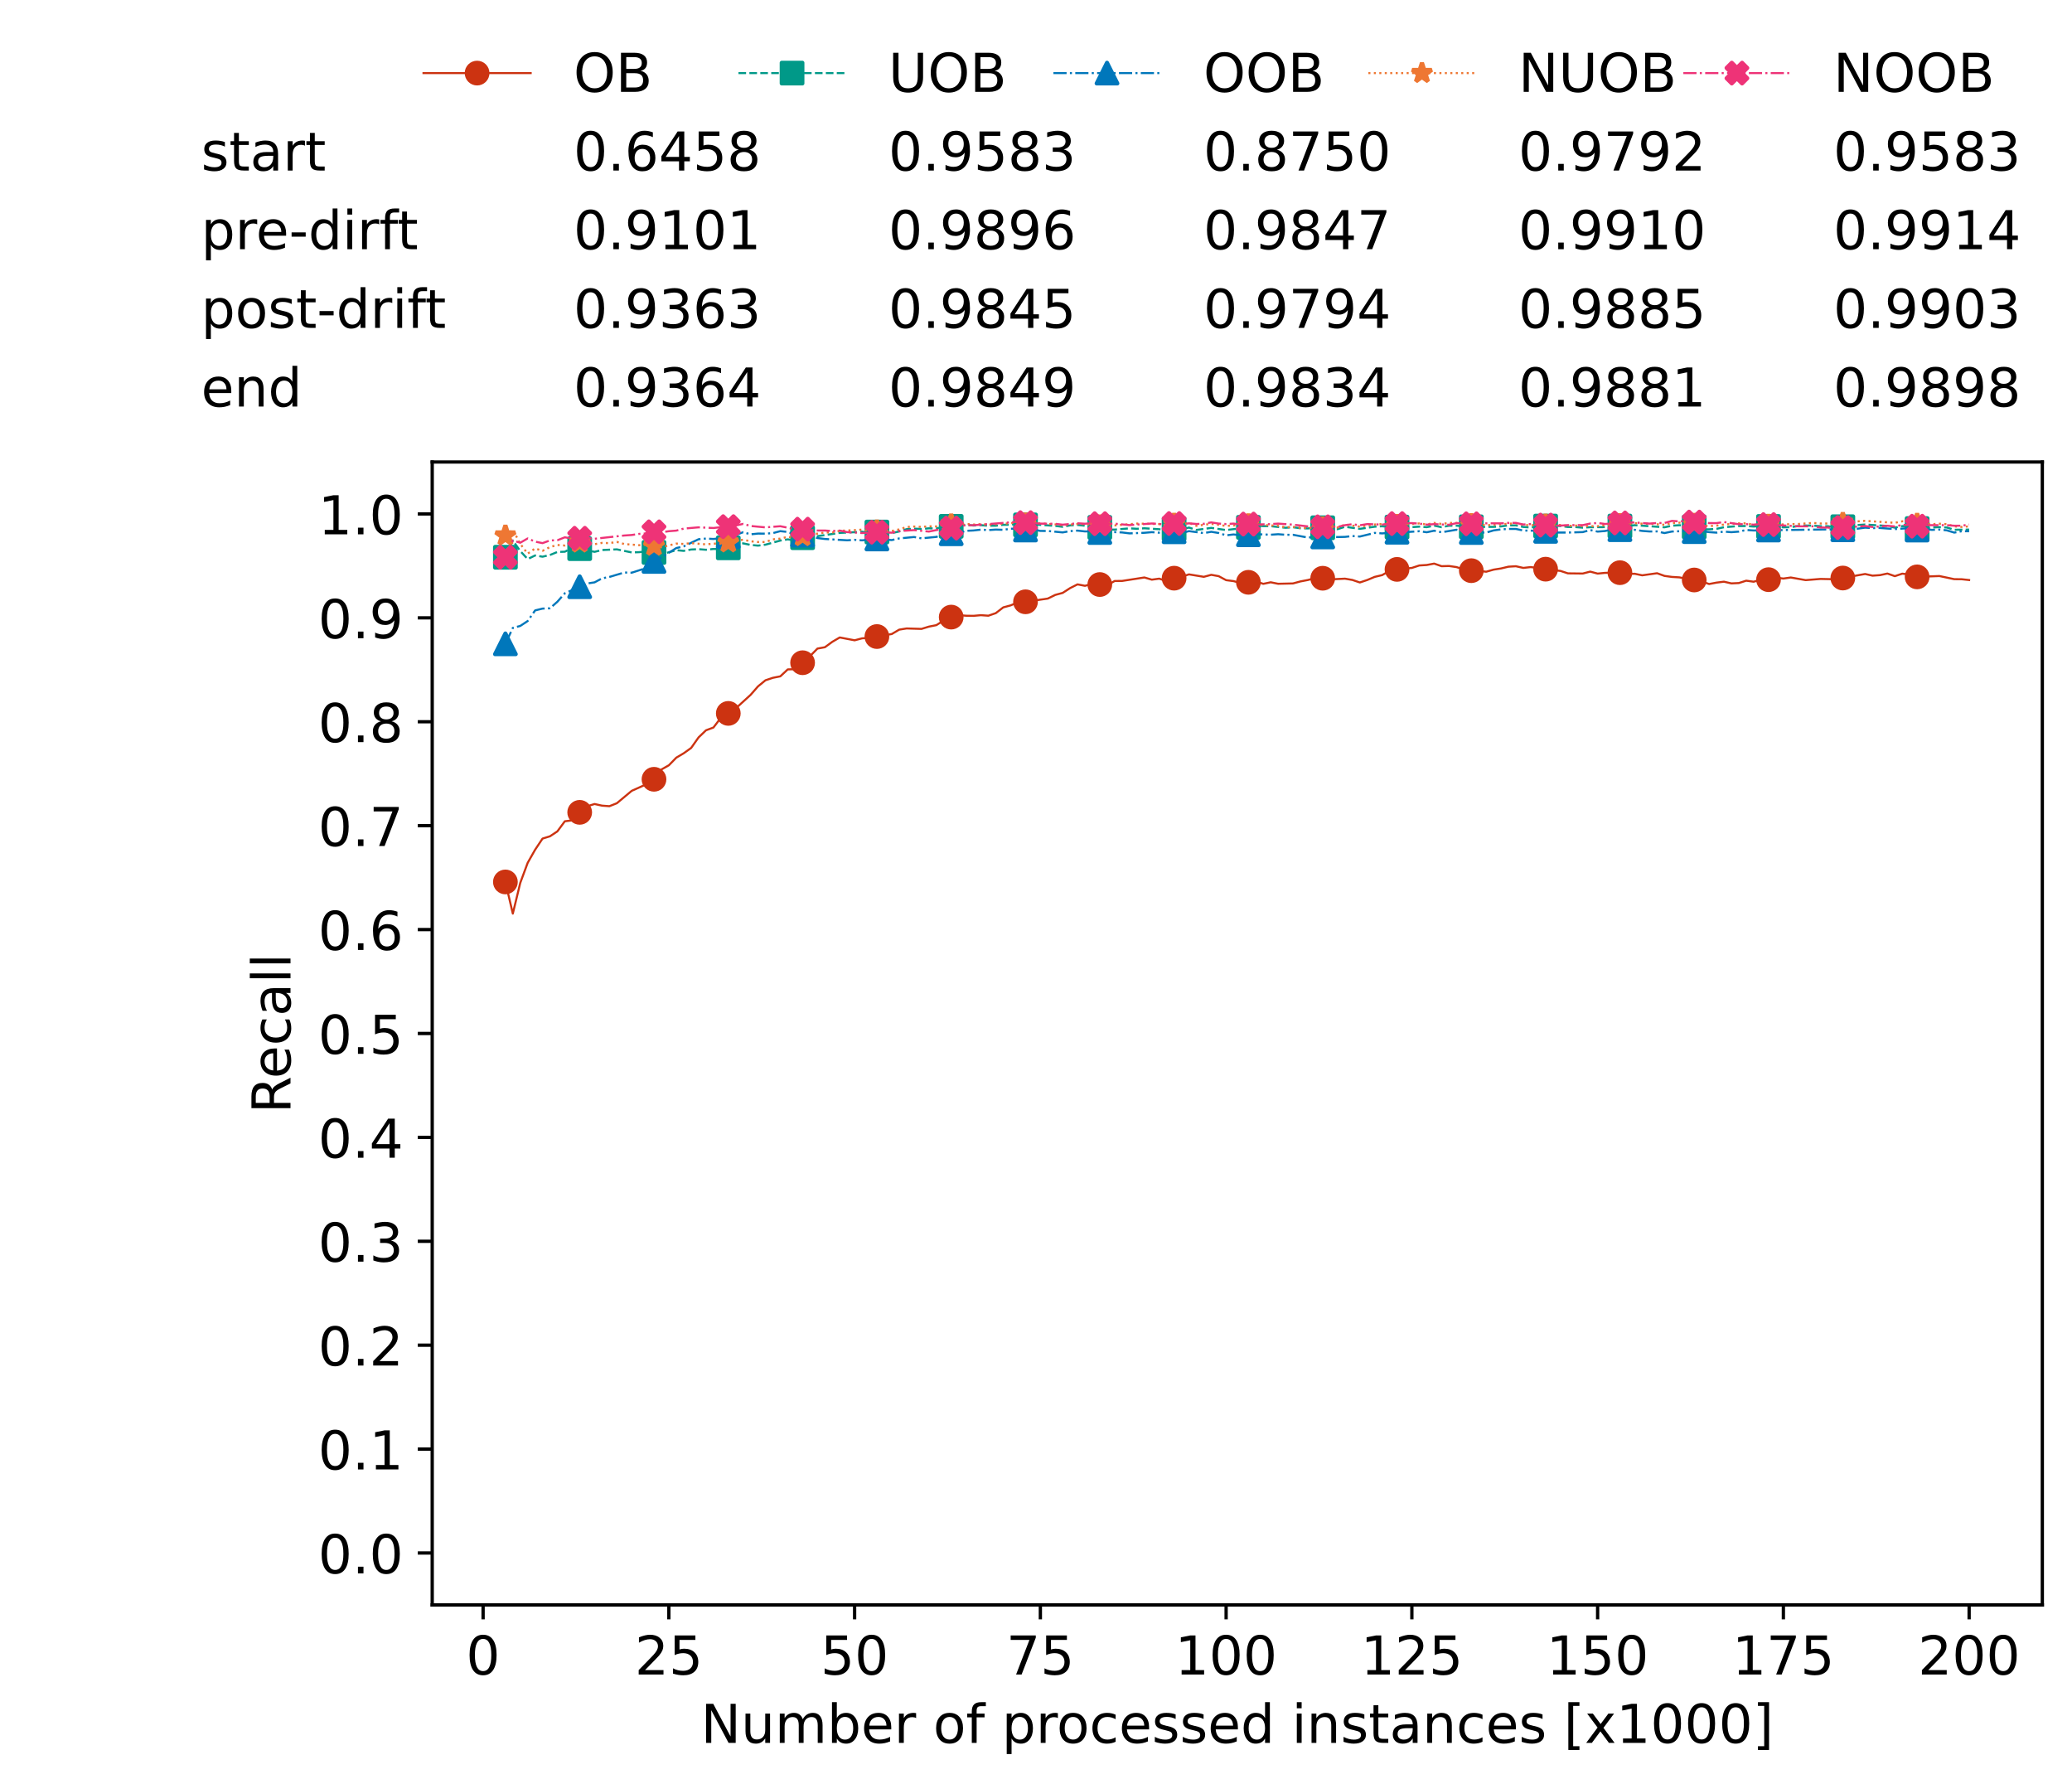 <?xml version="1.0" encoding="utf-8" standalone="no"?>
<!DOCTYPE svg PUBLIC "-//W3C//DTD SVG 1.1//EN"
  "http://www.w3.org/Graphics/SVG/1.1/DTD/svg11.dtd">
<!-- Created with matplotlib (https://matplotlib.org/) -->
<svg height="432.615pt" version="1.1" viewBox="0 0 502.65 432.615" width="502.65pt" xmlns="http://www.w3.org/2000/svg" xmlns:xlink="http://www.w3.org/1999/xlink">
 <defs>
  <style type="text/css">*{stroke-linecap:butt;stroke-linejoin:round;}</style>
 </defs>
 <g id="figure_1">
  <g id="patch_1">
   <path d="M 0 432.615 
L 502.65 432.615 
L 502.65 0 
L 0 0 
z
" style="fill:#ffffff;"/>
  </g>
  <g id="axes_1">
   <g id="patch_2">
    <path d="M 104.85 389.252 
L 495.45 389.252 
L 495.45 112.052 
L 104.85 112.052 
z
" style="fill:#ffffff;"/>
   </g>
   <g id="matplotlib.axis_1">
    <g id="xtick_1">
     <g id="line2d_1">
      <defs>
       <path d="M 0 0 
L 0 3.5 
" id="mef5455391a" style="stroke:#000000;stroke-width:0.8;"/>
      </defs>
      <g>
       <use style="stroke:#000000;stroke-width:0.8;" x="117.197" xlink:href="#mef5455391a" y="389.252"/>
      </g>
     </g>
     <g id="text_1">
      <!-- 0 -->
      <g transform="translate(113.061 406.13)scale(0.13 -0.13)">
       <defs>
        <path d="M 31.781 66.406 
Q 24.172 66.406 20.328 58.906 
Q 16.5 51.422 16.5 36.375 
Q 16.5 21.391 20.328 13.891 
Q 24.172 6.391 31.781 6.391 
Q 39.453 6.391 43.281 13.891 
Q 47.125 21.391 47.125 36.375 
Q 47.125 51.422 43.281 58.906 
Q 39.453 66.406 31.781 66.406 
z
M 31.781 74.219 
Q 44.047 74.219 50.516 64.516 
Q 56.984 54.828 56.984 36.375 
Q 56.984 17.969 50.516 8.266 
Q 44.047 -1.422 31.781 -1.422 
Q 19.531 -1.422 13.062 8.266 
Q 6.594 17.969 6.594 36.375 
Q 6.594 54.828 13.062 64.516 
Q 19.531 74.219 31.781 74.219 
z
" id="DejaVuSans-48"/>
       </defs>
       <use xlink:href="#DejaVuSans-48"/>
      </g>
     </g>
    </g>
    <g id="xtick_2">
     <g id="line2d_2">
      <g>
       <use style="stroke:#000000;stroke-width:0.8;" x="162.259" xlink:href="#mef5455391a" y="389.252"/>
      </g>
     </g>
     <g id="text_2">
      <!-- 25 -->
      <g transform="translate(153.988 406.13)scale(0.13 -0.13)">
       <defs>
        <path d="M 19.188 8.297 
L 53.609 8.297 
L 53.609 0 
L 7.328 0 
L 7.328 8.297 
Q 12.938 14.109 22.625 23.891 
Q 32.328 33.688 34.812 36.531 
Q 39.547 41.844 41.422 45.531 
Q 43.312 49.219 43.312 52.781 
Q 43.312 58.594 39.234 62.25 
Q 35.156 65.922 28.609 65.922 
Q 23.969 65.922 18.812 64.312 
Q 13.672 62.703 7.812 59.422 
L 7.812 69.391 
Q 13.766 71.781 18.938 73 
Q 24.125 74.219 28.422 74.219 
Q 39.75 74.219 46.484 68.547 
Q 53.219 62.891 53.219 53.422 
Q 53.219 48.922 51.531 44.891 
Q 49.859 40.875 45.406 35.406 
Q 44.188 33.984 37.641 27.219 
Q 31.109 20.453 19.188 8.297 
z
" id="DejaVuSans-50"/>
        <path d="M 10.797 72.906 
L 49.516 72.906 
L 49.516 64.594 
L 19.828 64.594 
L 19.828 46.734 
Q 21.969 47.469 24.109 47.828 
Q 26.266 48.188 28.422 48.188 
Q 40.625 48.188 47.75 41.5 
Q 54.891 34.812 54.891 23.391 
Q 54.891 11.625 47.562 5.094 
Q 40.234 -1.422 26.906 -1.422 
Q 22.312 -1.422 17.547 -0.641 
Q 12.797 0.141 7.719 1.703 
L 7.719 11.625 
Q 12.109 9.234 16.797 8.062 
Q 21.484 6.891 26.703 6.891 
Q 35.156 6.891 40.078 11.328 
Q 45.016 15.766 45.016 23.391 
Q 45.016 31 40.078 35.438 
Q 35.156 39.891 26.703 39.891 
Q 22.75 39.891 18.812 39.016 
Q 14.891 38.141 10.797 36.281 
z
" id="DejaVuSans-53"/>
       </defs>
       <use xlink:href="#DejaVuSans-50"/>
       <use x="63.623" xlink:href="#DejaVuSans-53"/>
      </g>
     </g>
    </g>
    <g id="xtick_3">
     <g id="line2d_3">
      <g>
       <use style="stroke:#000000;stroke-width:0.8;" x="207.322" xlink:href="#mef5455391a" y="389.252"/>
      </g>
     </g>
     <g id="text_3">
      <!-- 50 -->
      <g transform="translate(199.05 406.13)scale(0.13 -0.13)">
       <use xlink:href="#DejaVuSans-53"/>
       <use x="63.623" xlink:href="#DejaVuSans-48"/>
      </g>
     </g>
    </g>
    <g id="xtick_4">
     <g id="line2d_4">
      <g>
       <use style="stroke:#000000;stroke-width:0.8;" x="252.384" xlink:href="#mef5455391a" y="389.252"/>
      </g>
     </g>
     <g id="text_4">
      <!-- 75 -->
      <g transform="translate(244.113 406.13)scale(0.13 -0.13)">
       <defs>
        <path d="M 8.203 72.906 
L 55.078 72.906 
L 55.078 68.703 
L 28.609 0 
L 18.312 0 
L 43.219 64.594 
L 8.203 64.594 
z
" id="DejaVuSans-55"/>
       </defs>
       <use xlink:href="#DejaVuSans-55"/>
       <use x="63.623" xlink:href="#DejaVuSans-53"/>
      </g>
     </g>
    </g>
    <g id="xtick_5">
     <g id="line2d_5">
      <g>
       <use style="stroke:#000000;stroke-width:0.8;" x="297.446" xlink:href="#mef5455391a" y="389.252"/>
      </g>
     </g>
     <g id="text_5">
      <!-- 100 -->
      <g transform="translate(285.039 406.13)scale(0.13 -0.13)">
       <defs>
        <path d="M 12.406 8.297 
L 28.516 8.297 
L 28.516 63.922 
L 10.984 60.406 
L 10.984 69.391 
L 28.422 72.906 
L 38.281 72.906 
L 38.281 8.297 
L 54.391 8.297 
L 54.391 0 
L 12.406 0 
z
" id="DejaVuSans-49"/>
       </defs>
       <use xlink:href="#DejaVuSans-49"/>
       <use x="63.623" xlink:href="#DejaVuSans-48"/>
       <use x="127.246" xlink:href="#DejaVuSans-48"/>
      </g>
     </g>
    </g>
    <g id="xtick_6">
     <g id="line2d_6">
      <g>
       <use style="stroke:#000000;stroke-width:0.8;" x="342.509" xlink:href="#mef5455391a" y="389.252"/>
      </g>
     </g>
     <g id="text_6">
      <!-- 125 -->
      <g transform="translate(330.102 406.13)scale(0.13 -0.13)">
       <use xlink:href="#DejaVuSans-49"/>
       <use x="63.623" xlink:href="#DejaVuSans-50"/>
       <use x="127.246" xlink:href="#DejaVuSans-53"/>
      </g>
     </g>
    </g>
    <g id="xtick_7">
     <g id="line2d_7">
      <g>
       <use style="stroke:#000000;stroke-width:0.8;" x="387.571" xlink:href="#mef5455391a" y="389.252"/>
      </g>
     </g>
     <g id="text_7">
      <!-- 150 -->
      <g transform="translate(375.164 406.13)scale(0.13 -0.13)">
       <use xlink:href="#DejaVuSans-49"/>
       <use x="63.623" xlink:href="#DejaVuSans-53"/>
       <use x="127.246" xlink:href="#DejaVuSans-48"/>
      </g>
     </g>
    </g>
    <g id="xtick_8">
     <g id="line2d_8">
      <g>
       <use style="stroke:#000000;stroke-width:0.8;" x="432.633" xlink:href="#mef5455391a" y="389.252"/>
      </g>
     </g>
     <g id="text_8">
      <!-- 175 -->
      <g transform="translate(420.226 406.13)scale(0.13 -0.13)">
       <use xlink:href="#DejaVuSans-49"/>
       <use x="63.623" xlink:href="#DejaVuSans-55"/>
       <use x="127.246" xlink:href="#DejaVuSans-53"/>
      </g>
     </g>
    </g>
    <g id="xtick_9">
     <g id="line2d_9">
      <g>
       <use style="stroke:#000000;stroke-width:0.8;" x="477.695" xlink:href="#mef5455391a" y="389.252"/>
      </g>
     </g>
     <g id="text_9">
      <!-- 200 -->
      <g transform="translate(465.289 406.13)scale(0.13 -0.13)">
       <use xlink:href="#DejaVuSans-50"/>
       <use x="63.623" xlink:href="#DejaVuSans-48"/>
       <use x="127.246" xlink:href="#DejaVuSans-48"/>
      </g>
     </g>
    </g>
    <g id="text_10">
     <!-- Number of processed instances [x1000] -->
     <g transform="translate(170.025 422.711)scale(0.13 -0.13)">
      <defs>
       <path d="M 9.812 72.906 
L 23.094 72.906 
L 55.422 11.922 
L 55.422 72.906 
L 64.984 72.906 
L 64.984 0 
L 51.703 0 
L 19.391 60.984 
L 19.391 0 
L 9.812 0 
z
" id="DejaVuSans-78"/>
       <path d="M 8.5 21.578 
L 8.5 54.688 
L 17.484 54.688 
L 17.484 21.922 
Q 17.484 14.156 20.5 10.266 
Q 23.531 6.391 29.594 6.391 
Q 36.859 6.391 41.078 11.031 
Q 45.312 15.672 45.312 23.688 
L 45.312 54.688 
L 54.297 54.688 
L 54.297 0 
L 45.312 0 
L 45.312 8.406 
Q 42.047 3.422 37.719 1 
Q 33.406 -1.422 27.688 -1.422 
Q 18.266 -1.422 13.375 4.438 
Q 8.5 10.297 8.5 21.578 
z
M 31.109 56 
z
" id="DejaVuSans-117"/>
       <path d="M 52 44.188 
Q 55.375 50.25 60.062 53.125 
Q 64.75 56 71.094 56 
Q 79.641 56 84.281 50.016 
Q 88.922 44.047 88.922 33.016 
L 88.922 0 
L 79.891 0 
L 79.891 32.719 
Q 79.891 40.578 77.094 44.375 
Q 74.312 48.188 68.609 48.188 
Q 61.625 48.188 57.562 43.547 
Q 53.516 38.922 53.516 30.906 
L 53.516 0 
L 44.484 0 
L 44.484 32.719 
Q 44.484 40.625 41.703 44.406 
Q 38.922 48.188 33.109 48.188 
Q 26.219 48.188 22.156 43.531 
Q 18.109 38.875 18.109 30.906 
L 18.109 0 
L 9.078 0 
L 9.078 54.688 
L 18.109 54.688 
L 18.109 46.188 
Q 21.188 51.219 25.484 53.609 
Q 29.781 56 35.688 56 
Q 41.656 56 45.828 52.969 
Q 50 49.953 52 44.188 
z
" id="DejaVuSans-109"/>
       <path d="M 48.688 27.297 
Q 48.688 37.203 44.609 42.844 
Q 40.531 48.484 33.406 48.484 
Q 26.266 48.484 22.188 42.844 
Q 18.109 37.203 18.109 27.297 
Q 18.109 17.391 22.188 11.75 
Q 26.266 6.109 33.406 6.109 
Q 40.531 6.109 44.609 11.75 
Q 48.688 17.391 48.688 27.297 
z
M 18.109 46.391 
Q 20.953 51.266 25.266 53.625 
Q 29.594 56 35.594 56 
Q 45.562 56 51.781 48.094 
Q 58.016 40.188 58.016 27.297 
Q 58.016 14.406 51.781 6.484 
Q 45.562 -1.422 35.594 -1.422 
Q 29.594 -1.422 25.266 0.953 
Q 20.953 3.328 18.109 8.203 
L 18.109 0 
L 9.078 0 
L 9.078 75.984 
L 18.109 75.984 
z
" id="DejaVuSans-98"/>
       <path d="M 56.203 29.594 
L 56.203 25.203 
L 14.891 25.203 
Q 15.484 15.922 20.484 11.062 
Q 25.484 6.203 34.422 6.203 
Q 39.594 6.203 44.453 7.469 
Q 49.312 8.734 54.109 11.281 
L 54.109 2.781 
Q 49.266 0.734 44.188 -0.344 
Q 39.109 -1.422 33.891 -1.422 
Q 20.797 -1.422 13.156 6.188 
Q 5.516 13.812 5.516 26.812 
Q 5.516 40.234 12.766 48.109 
Q 20.016 56 32.328 56 
Q 43.359 56 49.781 48.891 
Q 56.203 41.797 56.203 29.594 
z
M 47.219 32.234 
Q 47.125 39.594 43.094 43.984 
Q 39.062 48.391 32.422 48.391 
Q 24.906 48.391 20.391 44.141 
Q 15.875 39.891 15.188 32.172 
z
" id="DejaVuSans-101"/>
       <path d="M 41.109 46.297 
Q 39.594 47.172 37.812 47.578 
Q 36.031 48 33.891 48 
Q 26.266 48 22.188 43.047 
Q 18.109 38.094 18.109 28.812 
L 18.109 0 
L 9.078 0 
L 9.078 54.688 
L 18.109 54.688 
L 18.109 46.188 
Q 20.953 51.172 25.484 53.578 
Q 30.031 56 36.531 56 
Q 37.453 56 38.578 55.875 
Q 39.703 55.766 41.062 55.516 
z
" id="DejaVuSans-114"/>
       <path id="DejaVuSans-32"/>
       <path d="M 30.609 48.391 
Q 23.391 48.391 19.188 42.75 
Q 14.984 37.109 14.984 27.297 
Q 14.984 17.484 19.156 11.844 
Q 23.344 6.203 30.609 6.203 
Q 37.797 6.203 41.984 11.859 
Q 46.188 17.531 46.188 27.297 
Q 46.188 37.016 41.984 42.703 
Q 37.797 48.391 30.609 48.391 
z
M 30.609 56 
Q 42.328 56 49.016 48.375 
Q 55.719 40.766 55.719 27.297 
Q 55.719 13.875 49.016 6.219 
Q 42.328 -1.422 30.609 -1.422 
Q 18.844 -1.422 12.172 6.219 
Q 5.516 13.875 5.516 27.297 
Q 5.516 40.766 12.172 48.375 
Q 18.844 56 30.609 56 
z
" id="DejaVuSans-111"/>
       <path d="M 37.109 75.984 
L 37.109 68.5 
L 28.516 68.5 
Q 23.688 68.5 21.797 66.547 
Q 19.922 64.594 19.922 59.516 
L 19.922 54.688 
L 34.719 54.688 
L 34.719 47.703 
L 19.922 47.703 
L 19.922 0 
L 10.891 0 
L 10.891 47.703 
L 2.297 47.703 
L 2.297 54.688 
L 10.891 54.688 
L 10.891 58.5 
Q 10.891 67.625 15.141 71.797 
Q 19.391 75.984 28.609 75.984 
z
" id="DejaVuSans-102"/>
       <path d="M 18.109 8.203 
L 18.109 -20.797 
L 9.078 -20.797 
L 9.078 54.688 
L 18.109 54.688 
L 18.109 46.391 
Q 20.953 51.266 25.266 53.625 
Q 29.594 56 35.594 56 
Q 45.562 56 51.781 48.094 
Q 58.016 40.188 58.016 27.297 
Q 58.016 14.406 51.781 6.484 
Q 45.562 -1.422 35.594 -1.422 
Q 29.594 -1.422 25.266 0.953 
Q 20.953 3.328 18.109 8.203 
z
M 48.688 27.297 
Q 48.688 37.203 44.609 42.844 
Q 40.531 48.484 33.406 48.484 
Q 26.266 48.484 22.188 42.844 
Q 18.109 37.203 18.109 27.297 
Q 18.109 17.391 22.188 11.75 
Q 26.266 6.109 33.406 6.109 
Q 40.531 6.109 44.609 11.75 
Q 48.688 17.391 48.688 27.297 
z
" id="DejaVuSans-112"/>
       <path d="M 48.781 52.594 
L 48.781 44.188 
Q 44.969 46.297 41.141 47.344 
Q 37.312 48.391 33.406 48.391 
Q 24.656 48.391 19.812 42.844 
Q 14.984 37.312 14.984 27.297 
Q 14.984 17.281 19.812 11.734 
Q 24.656 6.203 33.406 6.203 
Q 37.312 6.203 41.141 7.25 
Q 44.969 8.297 48.781 10.406 
L 48.781 2.094 
Q 45.016 0.344 40.984 -0.531 
Q 36.969 -1.422 32.422 -1.422 
Q 20.062 -1.422 12.781 6.344 
Q 5.516 14.109 5.516 27.297 
Q 5.516 40.672 12.859 48.328 
Q 20.219 56 33.016 56 
Q 37.156 56 41.109 55.141 
Q 45.062 54.297 48.781 52.594 
z
" id="DejaVuSans-99"/>
       <path d="M 44.281 53.078 
L 44.281 44.578 
Q 40.484 46.531 36.375 47.5 
Q 32.281 48.484 27.875 48.484 
Q 21.188 48.484 17.844 46.438 
Q 14.5 44.391 14.5 40.281 
Q 14.5 37.156 16.891 35.375 
Q 19.281 33.594 26.516 31.984 
L 29.594 31.297 
Q 39.156 29.25 43.188 25.516 
Q 47.219 21.781 47.219 15.094 
Q 47.219 7.469 41.188 3.016 
Q 35.156 -1.422 24.609 -1.422 
Q 20.219 -1.422 15.453 -0.562 
Q 10.688 0.297 5.422 2 
L 5.422 11.281 
Q 10.406 8.688 15.234 7.391 
Q 20.062 6.109 24.812 6.109 
Q 31.156 6.109 34.562 8.281 
Q 37.984 10.453 37.984 14.406 
Q 37.984 18.062 35.516 20.016 
Q 33.062 21.969 24.703 23.781 
L 21.578 24.516 
Q 13.234 26.266 9.516 29.906 
Q 5.812 33.547 5.812 39.891 
Q 5.812 47.609 11.281 51.797 
Q 16.75 56 26.812 56 
Q 31.781 56 36.172 55.266 
Q 40.578 54.547 44.281 53.078 
z
" id="DejaVuSans-115"/>
       <path d="M 45.406 46.391 
L 45.406 75.984 
L 54.391 75.984 
L 54.391 0 
L 45.406 0 
L 45.406 8.203 
Q 42.578 3.328 38.25 0.953 
Q 33.938 -1.422 27.875 -1.422 
Q 17.969 -1.422 11.734 6.484 
Q 5.516 14.406 5.516 27.297 
Q 5.516 40.188 11.734 48.094 
Q 17.969 56 27.875 56 
Q 33.938 56 38.25 53.625 
Q 42.578 51.266 45.406 46.391 
z
M 14.797 27.297 
Q 14.797 17.391 18.875 11.75 
Q 22.953 6.109 30.078 6.109 
Q 37.203 6.109 41.297 11.75 
Q 45.406 17.391 45.406 27.297 
Q 45.406 37.203 41.297 42.844 
Q 37.203 48.484 30.078 48.484 
Q 22.953 48.484 18.875 42.844 
Q 14.797 37.203 14.797 27.297 
z
" id="DejaVuSans-100"/>
       <path d="M 9.422 54.688 
L 18.406 54.688 
L 18.406 0 
L 9.422 0 
z
M 9.422 75.984 
L 18.406 75.984 
L 18.406 64.594 
L 9.422 64.594 
z
" id="DejaVuSans-105"/>
       <path d="M 54.891 33.016 
L 54.891 0 
L 45.906 0 
L 45.906 32.719 
Q 45.906 40.484 42.875 44.328 
Q 39.844 48.188 33.797 48.188 
Q 26.516 48.188 22.312 43.547 
Q 18.109 38.922 18.109 30.906 
L 18.109 0 
L 9.078 0 
L 9.078 54.688 
L 18.109 54.688 
L 18.109 46.188 
Q 21.344 51.125 25.703 53.562 
Q 30.078 56 35.797 56 
Q 45.219 56 50.047 50.172 
Q 54.891 44.344 54.891 33.016 
z
" id="DejaVuSans-110"/>
       <path d="M 18.312 70.219 
L 18.312 54.688 
L 36.812 54.688 
L 36.812 47.703 
L 18.312 47.703 
L 18.312 18.016 
Q 18.312 11.328 20.141 9.422 
Q 21.969 7.516 27.594 7.516 
L 36.812 7.516 
L 36.812 0 
L 27.594 0 
Q 17.188 0 13.234 3.875 
Q 9.281 7.766 9.281 18.016 
L 9.281 47.703 
L 2.688 47.703 
L 2.688 54.688 
L 9.281 54.688 
L 9.281 70.219 
z
" id="DejaVuSans-116"/>
       <path d="M 34.281 27.484 
Q 23.391 27.484 19.188 25 
Q 14.984 22.516 14.984 16.5 
Q 14.984 11.719 18.141 8.906 
Q 21.297 6.109 26.703 6.109 
Q 34.188 6.109 38.703 11.406 
Q 43.219 16.703 43.219 25.484 
L 43.219 27.484 
z
M 52.203 31.203 
L 52.203 0 
L 43.219 0 
L 43.219 8.297 
Q 40.141 3.328 35.547 0.953 
Q 30.953 -1.422 24.312 -1.422 
Q 15.922 -1.422 10.953 3.297 
Q 6 8.016 6 15.922 
Q 6 25.141 12.172 29.828 
Q 18.359 34.516 30.609 34.516 
L 43.219 34.516 
L 43.219 35.406 
Q 43.219 41.609 39.141 45 
Q 35.062 48.391 27.688 48.391 
Q 23 48.391 18.547 47.266 
Q 14.109 46.141 10.016 43.891 
L 10.016 52.203 
Q 14.938 54.109 19.578 55.047 
Q 24.219 56 28.609 56 
Q 40.484 56 46.344 49.844 
Q 52.203 43.703 52.203 31.203 
z
" id="DejaVuSans-97"/>
       <path d="M 8.594 75.984 
L 29.297 75.984 
L 29.297 69 
L 17.578 69 
L 17.578 -6.203 
L 29.297 -6.203 
L 29.297 -13.188 
L 8.594 -13.188 
z
" id="DejaVuSans-91"/>
       <path d="M 54.891 54.688 
L 35.109 28.078 
L 55.906 0 
L 45.312 0 
L 29.391 21.484 
L 13.484 0 
L 2.875 0 
L 24.125 28.609 
L 4.688 54.688 
L 15.281 54.688 
L 29.781 35.203 
L 44.281 54.688 
z
" id="DejaVuSans-120"/>
       <path d="M 30.422 75.984 
L 30.422 -13.188 
L 9.719 -13.188 
L 9.719 -6.203 
L 21.391 -6.203 
L 21.391 69 
L 9.719 69 
L 9.719 75.984 
z
" id="DejaVuSans-93"/>
      </defs>
      <use xlink:href="#DejaVuSans-78"/>
      <use x="74.805" xlink:href="#DejaVuSans-117"/>
      <use x="138.184" xlink:href="#DejaVuSans-109"/>
      <use x="235.596" xlink:href="#DejaVuSans-98"/>
      <use x="299.072" xlink:href="#DejaVuSans-101"/>
      <use x="360.596" xlink:href="#DejaVuSans-114"/>
      <use x="401.709" xlink:href="#DejaVuSans-32"/>
      <use x="433.496" xlink:href="#DejaVuSans-111"/>
      <use x="494.678" xlink:href="#DejaVuSans-102"/>
      <use x="529.883" xlink:href="#DejaVuSans-32"/>
      <use x="561.67" xlink:href="#DejaVuSans-112"/>
      <use x="625.146" xlink:href="#DejaVuSans-114"/>
      <use x="664.01" xlink:href="#DejaVuSans-111"/>
      <use x="725.191" xlink:href="#DejaVuSans-99"/>
      <use x="780.172" xlink:href="#DejaVuSans-101"/>
      <use x="841.695" xlink:href="#DejaVuSans-115"/>
      <use x="893.795" xlink:href="#DejaVuSans-115"/>
      <use x="945.895" xlink:href="#DejaVuSans-101"/>
      <use x="1007.418" xlink:href="#DejaVuSans-100"/>
      <use x="1070.895" xlink:href="#DejaVuSans-32"/>
      <use x="1102.682" xlink:href="#DejaVuSans-105"/>
      <use x="1130.465" xlink:href="#DejaVuSans-110"/>
      <use x="1193.844" xlink:href="#DejaVuSans-115"/>
      <use x="1245.943" xlink:href="#DejaVuSans-116"/>
      <use x="1285.152" xlink:href="#DejaVuSans-97"/>
      <use x="1346.432" xlink:href="#DejaVuSans-110"/>
      <use x="1409.811" xlink:href="#DejaVuSans-99"/>
      <use x="1464.791" xlink:href="#DejaVuSans-101"/>
      <use x="1526.314" xlink:href="#DejaVuSans-115"/>
      <use x="1578.414" xlink:href="#DejaVuSans-32"/>
      <use x="1610.201" xlink:href="#DejaVuSans-91"/>
      <use x="1649.215" xlink:href="#DejaVuSans-120"/>
      <use x="1708.395" xlink:href="#DejaVuSans-49"/>
      <use x="1772.018" xlink:href="#DejaVuSans-48"/>
      <use x="1835.641" xlink:href="#DejaVuSans-48"/>
      <use x="1899.264" xlink:href="#DejaVuSans-48"/>
      <use x="1962.887" xlink:href="#DejaVuSans-93"/>
     </g>
    </g>
   </g>
   <g id="matplotlib.axis_2">
    <g id="ytick_1">
     <g id="line2d_10">
      <defs>
       <path d="M 0 0 
L -3.5 0 
" id="md3d3c58cb1" style="stroke:#000000;stroke-width:0.8;"/>
      </defs>
      <g>
       <use style="stroke:#000000;stroke-width:0.8;" x="104.85" xlink:href="#md3d3c58cb1" y="376.652"/>
      </g>
     </g>
     <g id="text_11">
      <!-- 0.0 -->
      <g transform="translate(77.176 381.591)scale(0.13 -0.13)">
       <defs>
        <path d="M 10.688 12.406 
L 21 12.406 
L 21 0 
L 10.688 0 
z
" id="DejaVuSans-46"/>
       </defs>
       <use xlink:href="#DejaVuSans-48"/>
       <use x="63.623" xlink:href="#DejaVuSans-46"/>
       <use x="95.41" xlink:href="#DejaVuSans-48"/>
      </g>
     </g>
    </g>
    <g id="ytick_2">
     <g id="line2d_11">
      <g>
       <use style="stroke:#000000;stroke-width:0.8;" x="104.85" xlink:href="#md3d3c58cb1" y="351.452"/>
      </g>
     </g>
     <g id="text_12">
      <!-- 0.1 -->
      <g transform="translate(77.176 356.391)scale(0.13 -0.13)">
       <use xlink:href="#DejaVuSans-48"/>
       <use x="63.623" xlink:href="#DejaVuSans-46"/>
       <use x="95.41" xlink:href="#DejaVuSans-49"/>
      </g>
     </g>
    </g>
    <g id="ytick_3">
     <g id="line2d_12">
      <g>
       <use style="stroke:#000000;stroke-width:0.8;" x="104.85" xlink:href="#md3d3c58cb1" y="326.252"/>
      </g>
     </g>
     <g id="text_13">
      <!-- 0.2 -->
      <g transform="translate(77.176 331.191)scale(0.13 -0.13)">
       <use xlink:href="#DejaVuSans-48"/>
       <use x="63.623" xlink:href="#DejaVuSans-46"/>
       <use x="95.41" xlink:href="#DejaVuSans-50"/>
      </g>
     </g>
    </g>
    <g id="ytick_4">
     <g id="line2d_13">
      <g>
       <use style="stroke:#000000;stroke-width:0.8;" x="104.85" xlink:href="#md3d3c58cb1" y="301.052"/>
      </g>
     </g>
     <g id="text_14">
      <!-- 0.3 -->
      <g transform="translate(77.176 305.991)scale(0.13 -0.13)">
       <defs>
        <path d="M 40.578 39.312 
Q 47.656 37.797 51.625 33 
Q 55.609 28.219 55.609 21.188 
Q 55.609 10.406 48.188 4.484 
Q 40.766 -1.422 27.094 -1.422 
Q 22.516 -1.422 17.656 -0.516 
Q 12.797 0.391 7.625 2.203 
L 7.625 11.719 
Q 11.719 9.328 16.594 8.109 
Q 21.484 6.891 26.812 6.891 
Q 36.078 6.891 40.938 10.547 
Q 45.797 14.203 45.797 21.188 
Q 45.797 27.641 41.281 31.266 
Q 36.766 34.906 28.719 34.906 
L 20.219 34.906 
L 20.219 43.016 
L 29.109 43.016 
Q 36.375 43.016 40.234 45.922 
Q 44.094 48.828 44.094 54.297 
Q 44.094 59.906 40.109 62.906 
Q 36.141 65.922 28.719 65.922 
Q 24.656 65.922 20.016 65.031 
Q 15.375 64.156 9.812 62.312 
L 9.812 71.094 
Q 15.438 72.656 20.344 73.438 
Q 25.25 74.219 29.594 74.219 
Q 40.828 74.219 47.359 69.109 
Q 53.906 64.016 53.906 55.328 
Q 53.906 49.266 50.438 45.094 
Q 46.969 40.922 40.578 39.312 
z
" id="DejaVuSans-51"/>
       </defs>
       <use xlink:href="#DejaVuSans-48"/>
       <use x="63.623" xlink:href="#DejaVuSans-46"/>
       <use x="95.41" xlink:href="#DejaVuSans-51"/>
      </g>
     </g>
    </g>
    <g id="ytick_5">
     <g id="line2d_14">
      <g>
       <use style="stroke:#000000;stroke-width:0.8;" x="104.85" xlink:href="#md3d3c58cb1" y="275.852"/>
      </g>
     </g>
     <g id="text_15">
      <!-- 0.4 -->
      <g transform="translate(77.176 280.791)scale(0.13 -0.13)">
       <defs>
        <path d="M 37.797 64.312 
L 12.891 25.391 
L 37.797 25.391 
z
M 35.203 72.906 
L 47.609 72.906 
L 47.609 25.391 
L 58.016 25.391 
L 58.016 17.188 
L 47.609 17.188 
L 47.609 0 
L 37.797 0 
L 37.797 17.188 
L 4.891 17.188 
L 4.891 26.703 
z
" id="DejaVuSans-52"/>
       </defs>
       <use xlink:href="#DejaVuSans-48"/>
       <use x="63.623" xlink:href="#DejaVuSans-46"/>
       <use x="95.41" xlink:href="#DejaVuSans-52"/>
      </g>
     </g>
    </g>
    <g id="ytick_6">
     <g id="line2d_15">
      <g>
       <use style="stroke:#000000;stroke-width:0.8;" x="104.85" xlink:href="#md3d3c58cb1" y="250.652"/>
      </g>
     </g>
     <g id="text_16">
      <!-- 0.5 -->
      <g transform="translate(77.176 255.591)scale(0.13 -0.13)">
       <use xlink:href="#DejaVuSans-48"/>
       <use x="63.623" xlink:href="#DejaVuSans-46"/>
       <use x="95.41" xlink:href="#DejaVuSans-53"/>
      </g>
     </g>
    </g>
    <g id="ytick_7">
     <g id="line2d_16">
      <g>
       <use style="stroke:#000000;stroke-width:0.8;" x="104.85" xlink:href="#md3d3c58cb1" y="225.452"/>
      </g>
     </g>
     <g id="text_17">
      <!-- 0.6 -->
      <g transform="translate(77.176 230.391)scale(0.13 -0.13)">
       <defs>
        <path d="M 33.016 40.375 
Q 26.375 40.375 22.484 35.828 
Q 18.609 31.297 18.609 23.391 
Q 18.609 15.531 22.484 10.953 
Q 26.375 6.391 33.016 6.391 
Q 39.656 6.391 43.531 10.953 
Q 47.406 15.531 47.406 23.391 
Q 47.406 31.297 43.531 35.828 
Q 39.656 40.375 33.016 40.375 
z
M 52.594 71.297 
L 52.594 62.312 
Q 48.875 64.062 45.094 64.984 
Q 41.312 65.922 37.594 65.922 
Q 27.828 65.922 22.672 59.328 
Q 17.531 52.734 16.797 39.406 
Q 19.672 43.656 24.016 45.922 
Q 28.375 48.188 33.594 48.188 
Q 44.578 48.188 50.953 41.516 
Q 57.328 34.859 57.328 23.391 
Q 57.328 12.156 50.688 5.359 
Q 44.047 -1.422 33.016 -1.422 
Q 20.359 -1.422 13.672 8.266 
Q 6.984 17.969 6.984 36.375 
Q 6.984 53.656 15.188 63.938 
Q 23.391 74.219 37.203 74.219 
Q 40.922 74.219 44.703 73.484 
Q 48.484 72.75 52.594 71.297 
z
" id="DejaVuSans-54"/>
       </defs>
       <use xlink:href="#DejaVuSans-48"/>
       <use x="63.623" xlink:href="#DejaVuSans-46"/>
       <use x="95.41" xlink:href="#DejaVuSans-54"/>
      </g>
     </g>
    </g>
    <g id="ytick_8">
     <g id="line2d_17">
      <g>
       <use style="stroke:#000000;stroke-width:0.8;" x="104.85" xlink:href="#md3d3c58cb1" y="200.252"/>
      </g>
     </g>
     <g id="text_18">
      <!-- 0.7 -->
      <g transform="translate(77.176 205.191)scale(0.13 -0.13)">
       <use xlink:href="#DejaVuSans-48"/>
       <use x="63.623" xlink:href="#DejaVuSans-46"/>
       <use x="95.41" xlink:href="#DejaVuSans-55"/>
      </g>
     </g>
    </g>
    <g id="ytick_9">
     <g id="line2d_18">
      <g>
       <use style="stroke:#000000;stroke-width:0.8;" x="104.85" xlink:href="#md3d3c58cb1" y="175.052"/>
      </g>
     </g>
     <g id="text_19">
      <!-- 0.8 -->
      <g transform="translate(77.176 179.991)scale(0.13 -0.13)">
       <defs>
        <path d="M 31.781 34.625 
Q 24.75 34.625 20.719 30.859 
Q 16.703 27.094 16.703 20.516 
Q 16.703 13.922 20.719 10.156 
Q 24.75 6.391 31.781 6.391 
Q 38.812 6.391 42.859 10.172 
Q 46.922 13.969 46.922 20.516 
Q 46.922 27.094 42.891 30.859 
Q 38.875 34.625 31.781 34.625 
z
M 21.922 38.812 
Q 15.578 40.375 12.031 44.719 
Q 8.5 49.078 8.5 55.328 
Q 8.5 64.062 14.719 69.141 
Q 20.953 74.219 31.781 74.219 
Q 42.672 74.219 48.875 69.141 
Q 55.078 64.062 55.078 55.328 
Q 55.078 49.078 51.531 44.719 
Q 48 40.375 41.703 38.812 
Q 48.828 37.156 52.797 32.312 
Q 56.781 27.484 56.781 20.516 
Q 56.781 9.906 50.312 4.234 
Q 43.844 -1.422 31.781 -1.422 
Q 19.734 -1.422 13.25 4.234 
Q 6.781 9.906 6.781 20.516 
Q 6.781 27.484 10.781 32.312 
Q 14.797 37.156 21.922 38.812 
z
M 18.312 54.391 
Q 18.312 48.734 21.844 45.562 
Q 25.391 42.391 31.781 42.391 
Q 38.141 42.391 41.719 45.562 
Q 45.312 48.734 45.312 54.391 
Q 45.312 60.062 41.719 63.234 
Q 38.141 66.406 31.781 66.406 
Q 25.391 66.406 21.844 63.234 
Q 18.312 60.062 18.312 54.391 
z
" id="DejaVuSans-56"/>
       </defs>
       <use xlink:href="#DejaVuSans-48"/>
       <use x="63.623" xlink:href="#DejaVuSans-46"/>
       <use x="95.41" xlink:href="#DejaVuSans-56"/>
      </g>
     </g>
    </g>
    <g id="ytick_10">
     <g id="line2d_19">
      <g>
       <use style="stroke:#000000;stroke-width:0.8;" x="104.85" xlink:href="#md3d3c58cb1" y="149.852"/>
      </g>
     </g>
     <g id="text_20">
      <!-- 0.9 -->
      <g transform="translate(77.176 154.791)scale(0.13 -0.13)">
       <defs>
        <path d="M 10.984 1.516 
L 10.984 10.5 
Q 14.703 8.734 18.5 7.812 
Q 22.312 6.891 25.984 6.891 
Q 35.75 6.891 40.891 13.453 
Q 46.047 20.016 46.781 33.406 
Q 43.953 29.203 39.594 26.953 
Q 35.25 24.703 29.984 24.703 
Q 19.047 24.703 12.672 31.312 
Q 6.297 37.938 6.297 49.422 
Q 6.297 60.641 12.938 67.422 
Q 19.578 74.219 30.609 74.219 
Q 43.266 74.219 49.922 64.516 
Q 56.594 54.828 56.594 36.375 
Q 56.594 19.141 48.406 8.859 
Q 40.234 -1.422 26.422 -1.422 
Q 22.703 -1.422 18.891 -0.688 
Q 15.094 0.047 10.984 1.516 
z
M 30.609 32.422 
Q 37.25 32.422 41.125 36.953 
Q 45.016 41.5 45.016 49.422 
Q 45.016 57.281 41.125 61.844 
Q 37.25 66.406 30.609 66.406 
Q 23.969 66.406 20.094 61.844 
Q 16.219 57.281 16.219 49.422 
Q 16.219 41.5 20.094 36.953 
Q 23.969 32.422 30.609 32.422 
z
" id="DejaVuSans-57"/>
       </defs>
       <use xlink:href="#DejaVuSans-48"/>
       <use x="63.623" xlink:href="#DejaVuSans-46"/>
       <use x="95.41" xlink:href="#DejaVuSans-57"/>
      </g>
     </g>
    </g>
    <g id="ytick_11">
     <g id="line2d_20">
      <g>
       <use style="stroke:#000000;stroke-width:0.8;" x="104.85" xlink:href="#md3d3c58cb1" y="124.652"/>
      </g>
     </g>
     <g id="text_21">
      <!-- 1.0 -->
      <g transform="translate(77.176 129.591)scale(0.13 -0.13)">
       <use xlink:href="#DejaVuSans-49"/>
       <use x="63.623" xlink:href="#DejaVuSans-46"/>
       <use x="95.41" xlink:href="#DejaVuSans-48"/>
      </g>
     </g>
    </g>
    <g id="text_22">
     <!-- Recall -->
     <g transform="translate(70.472 270.044)rotate(-90)scale(0.13 -0.13)">
      <defs>
       <path d="M 44.391 34.188 
Q 47.562 33.109 50.562 29.594 
Q 53.562 26.078 56.594 19.922 
L 66.609 0 
L 56 0 
L 46.688 18.703 
Q 43.062 26.031 39.672 28.422 
Q 36.281 30.812 30.422 30.812 
L 19.672 30.812 
L 19.672 0 
L 9.812 0 
L 9.812 72.906 
L 32.078 72.906 
Q 44.578 72.906 50.734 67.672 
Q 56.891 62.453 56.891 51.906 
Q 56.891 45.016 53.688 40.469 
Q 50.484 35.938 44.391 34.188 
z
M 19.672 64.797 
L 19.672 38.922 
L 32.078 38.922 
Q 39.203 38.922 42.844 42.219 
Q 46.484 45.516 46.484 51.906 
Q 46.484 58.297 42.844 61.547 
Q 39.203 64.797 32.078 64.797 
z
" id="DejaVuSans-82"/>
       <path d="M 9.422 75.984 
L 18.406 75.984 
L 18.406 0 
L 9.422 0 
z
" id="DejaVuSans-108"/>
      </defs>
      <use xlink:href="#DejaVuSans-82"/>
      <use x="64.982" xlink:href="#DejaVuSans-101"/>
      <use x="126.506" xlink:href="#DejaVuSans-99"/>
      <use x="181.486" xlink:href="#DejaVuSans-97"/>
      <use x="242.766" xlink:href="#DejaVuSans-108"/>
      <use x="270.549" xlink:href="#DejaVuSans-108"/>
     </g>
    </g>
   </g>
   <g id="line2d_21"/>
   <g id="line2d_22"/>
   <g id="line2d_23"/>
   <g id="line2d_24"/>
   <g id="line2d_25"/>
   <g id="line2d_26">
    <path clip-path="url(#p20b4a452da)" d="M 122.605 213.902 
L 124.407 221.579 
L 126.21 214.134 
L 128.012 209.263 
L 129.815 206.086 
L 131.617 203.385 
L 133.419 202.83 
L 135.222 201.626 
L 137.024 199.188 
L 138.827 198.966 
L 140.629 197.021 
L 142.432 195.555 
L 144.234 194.998 
L 146.037 195.395 
L 147.839 195.529 
L 149.642 194.813 
L 153.247 191.805 
L 156.852 190.184 
L 158.654 189.002 
L 160.457 186.625 
L 162.259 185.605 
L 164.062 183.76 
L 165.864 182.693 
L 167.667 181.401 
L 169.469 178.844 
L 171.272 177.12 
L 173.074 176.448 
L 174.877 174.08 
L 176.679 173.023 
L 178.482 171.811 
L 182.087 168.53 
L 183.889 166.468 
L 185.692 164.993 
L 187.494 164.393 
L 189.297 164.036 
L 191.099 162.354 
L 192.902 162.302 
L 196.507 159.129 
L 198.309 157.301 
L 200.112 156.973 
L 201.914 155.662 
L 203.717 154.605 
L 207.322 155.295 
L 209.124 154.821 
L 210.927 154.69 
L 216.334 153.774 
L 218.137 152.713 
L 219.939 152.421 
L 223.544 152.53 
L 225.347 151.976 
L 227.149 151.621 
L 228.952 150.471 
L 230.754 149.669 
L 232.557 149.184 
L 234.359 149.333 
L 236.162 149.362 
L 237.964 149.202 
L 239.767 149.33 
L 241.569 148.707 
L 243.372 147.317 
L 245.174 146.826 
L 246.976 146.053 
L 248.779 145.959 
L 254.186 145.175 
L 255.989 144.29 
L 257.791 143.799 
L 259.594 142.638 
L 261.396 141.73 
L 263.199 142.078 
L 265.001 141.618 
L 268.606 141.943 
L 270.409 140.912 
L 272.211 140.895 
L 277.619 140.056 
L 279.421 140.587 
L 281.224 140.341 
L 283.026 140.956 
L 284.829 140.228 
L 286.631 139.888 
L 288.434 139.306 
L 292.039 139.898 
L 293.841 139.412 
L 295.644 139.739 
L 297.446 140.708 
L 299.249 140.939 
L 301.051 141.425 
L 304.656 140.984 
L 306.459 141.602 
L 308.261 141.224 
L 310.064 141.588 
L 313.669 141.505 
L 315.471 141.016 
L 317.274 140.672 
L 319.076 140.193 
L 320.879 140.243 
L 322.681 140.52 
L 326.286 140.347 
L 328.089 140.66 
L 329.891 141.27 
L 331.694 140.666 
L 333.496 139.911 
L 335.299 139.484 
L 337.101 138.45 
L 338.904 138.095 
L 342.509 137.738 
L 344.311 137.145 
L 346.114 137.03 
L 347.916 136.692 
L 349.719 137.322 
L 351.521 137.273 
L 353.324 137.536 
L 355.126 138.106 
L 356.928 138.408 
L 358.731 138.444 
L 360.533 138.664 
L 362.336 138.156 
L 364.138 137.868 
L 365.941 137.439 
L 367.743 137.331 
L 369.546 137.737 
L 371.348 137.534 
L 374.953 138.044 
L 378.558 138.467 
L 380.361 139.06 
L 383.966 139.103 
L 385.768 138.634 
L 387.571 139.118 
L 389.373 138.937 
L 392.978 138.894 
L 394.781 139.175 
L 396.583 139.16 
L 398.386 139.535 
L 401.991 139.029 
L 403.793 139.676 
L 405.596 139.922 
L 407.398 140.031 
L 412.806 141.007 
L 414.608 141.646 
L 416.411 141.304 
L 418.213 141.079 
L 420.016 141.494 
L 421.818 141.41 
L 423.621 140.835 
L 425.423 141.086 
L 427.226 140.57 
L 429.028 140.589 
L 430.831 140.091 
L 432.633 140.317 
L 434.436 140.063 
L 438.041 140.7 
L 441.646 140.41 
L 445.251 140.494 
L 452.461 139.213 
L 454.263 139.618 
L 456.066 139.489 
L 457.868 139.103 
L 459.671 139.741 
L 461.473 139.135 
L 463.276 139.328 
L 465.078 139.912 
L 470.485 139.71 
L 474.09 140.468 
L 475.893 140.485 
L 477.695 140.678 
L 477.695 140.678 
" style="fill:none;stroke:#cc3311;stroke-linecap:square;stroke-width:0.5;"/>
    <defs>
     <path d="M 0 2.5 
C 0.663 2.5 1.299 2.237 1.768 1.768 
C 2.237 1.299 2.5 0.663 2.5 0 
C 2.5 -0.663 2.237 -1.299 1.768 -1.768 
C 1.299 -2.237 0.663 -2.5 0 -2.5 
C -0.663 -2.5 -1.299 -2.237 -1.768 -1.768 
C -2.237 -1.299 -2.5 -0.663 -2.5 0 
C -2.5 0.663 -2.237 1.299 -1.768 1.768 
C -1.299 2.237 -0.663 2.5 0 2.5 
z
" id="mf0bcb7f849" style="stroke:#cc3311;"/>
    </defs>
    <g clip-path="url(#p20b4a452da)">
     <use style="fill:#cc3311;stroke:#cc3311;" x="122.605" xlink:href="#mf0bcb7f849" y="213.902"/>
     <use style="fill:#cc3311;stroke:#cc3311;" x="140.629" xlink:href="#mf0bcb7f849" y="197.021"/>
     <use style="fill:#cc3311;stroke:#cc3311;" x="158.654" xlink:href="#mf0bcb7f849" y="189.002"/>
     <use style="fill:#cc3311;stroke:#cc3311;" x="176.679" xlink:href="#mf0bcb7f849" y="173.023"/>
     <use style="fill:#cc3311;stroke:#cc3311;" x="194.704" xlink:href="#mf0bcb7f849" y="160.733"/>
     <use style="fill:#cc3311;stroke:#cc3311;" x="212.729" xlink:href="#mf0bcb7f849" y="154.384"/>
     <use style="fill:#cc3311;stroke:#cc3311;" x="230.754" xlink:href="#mf0bcb7f849" y="149.669"/>
     <use style="fill:#cc3311;stroke:#cc3311;" x="248.779" xlink:href="#mf0bcb7f849" y="145.959"/>
     <use style="fill:#cc3311;stroke:#cc3311;" x="266.804" xlink:href="#mf0bcb7f849" y="141.769"/>
     <use style="fill:#cc3311;stroke:#cc3311;" x="284.829" xlink:href="#mf0bcb7f849" y="140.228"/>
     <use style="fill:#cc3311;stroke:#cc3311;" x="302.854" xlink:href="#mf0bcb7f849" y="141.229"/>
     <use style="fill:#cc3311;stroke:#cc3311;" x="320.879" xlink:href="#mf0bcb7f849" y="140.243"/>
     <use style="fill:#cc3311;stroke:#cc3311;" x="338.904" xlink:href="#mf0bcb7f849" y="138.095"/>
     <use style="fill:#cc3311;stroke:#cc3311;" x="356.928" xlink:href="#mf0bcb7f849" y="138.408"/>
     <use style="fill:#cc3311;stroke:#cc3311;" x="374.953" xlink:href="#mf0bcb7f849" y="138.044"/>
     <use style="fill:#cc3311;stroke:#cc3311;" x="392.978" xlink:href="#mf0bcb7f849" y="138.894"/>
     <use style="fill:#cc3311;stroke:#cc3311;" x="411.003" xlink:href="#mf0bcb7f849" y="140.666"/>
     <use style="fill:#cc3311;stroke:#cc3311;" x="429.028" xlink:href="#mf0bcb7f849" y="140.589"/>
     <use style="fill:#cc3311;stroke:#cc3311;" x="447.053" xlink:href="#mf0bcb7f849" y="140.193"/>
     <use style="fill:#cc3311;stroke:#cc3311;" x="465.078" xlink:href="#mf0bcb7f849" y="139.912"/>
    </g>
   </g>
   <g id="line2d_27"/>
   <g id="line2d_28"/>
   <g id="line2d_29"/>
   <g id="line2d_30"/>
   <g id="line2d_31">
    <path clip-path="url(#p20b4a452da)" d="M 122.605 135.152 
L 124.407 131.09 
L 126.21 133.648 
L 128.012 135.599 
L 129.815 134.719 
L 131.617 135.017 
L 133.419 134.606 
L 135.222 133.866 
L 137.024 133.807 
L 138.827 132.892 
L 140.629 133.059 
L 144.234 133.839 
L 146.037 133.4 
L 149.642 133.239 
L 153.247 133.985 
L 155.049 133.921 
L 156.852 133.723 
L 158.654 133.985 
L 160.457 134.461 
L 164.062 133.433 
L 165.864 133.604 
L 167.667 133.274 
L 169.469 133.196 
L 171.272 133.335 
L 173.074 133.145 
L 174.877 133.145 
L 176.679 132.868 
L 178.482 132.184 
L 180.284 131.783 
L 182.087 132.162 
L 183.889 132.334 
L 185.692 132.103 
L 189.297 131.109 
L 191.099 130.814 
L 192.902 131.069 
L 194.704 130.404 
L 196.507 129.923 
L 198.309 130.039 
L 203.717 129.242 
L 207.322 129.074 
L 209.124 128.952 
L 210.927 129.271 
L 212.729 129.044 
L 216.334 129.299 
L 218.137 128.901 
L 219.939 128.339 
L 221.742 128.214 
L 223.544 128.286 
L 225.347 128.137 
L 227.149 128.16 
L 228.952 127.787 
L 232.557 127.551 
L 234.359 127.299 
L 236.162 127.459 
L 237.964 127.374 
L 239.767 127.504 
L 241.569 127.504 
L 243.372 127.285 
L 245.174 127.273 
L 246.976 126.954 
L 248.779 127.31 
L 250.581 127.175 
L 255.989 127.544 
L 257.791 127.771 
L 259.594 127.43 
L 261.396 127.312 
L 266.804 127.914 
L 268.606 128.45 
L 270.409 128.45 
L 274.014 128.141 
L 275.816 128.247 
L 277.619 128.126 
L 281.224 128.354 
L 283.026 128.628 
L 284.829 128.271 
L 286.631 128.431 
L 288.434 127.951 
L 290.236 128.528 
L 293.841 128.036 
L 297.446 128.552 
L 302.854 127.904 
L 304.656 127.484 
L 306.459 127.607 
L 308.261 127.616 
L 311.866 128.001 
L 313.669 127.873 
L 315.471 128.118 
L 317.274 128.163 
L 319.076 128.009 
L 322.681 128.053 
L 324.484 128.342 
L 326.286 127.759 
L 329.891 128.261 
L 333.496 127.744 
L 335.299 127.632 
L 337.101 127.841 
L 342.509 127.85 
L 344.311 127.73 
L 346.114 127.858 
L 347.916 127.483 
L 349.719 127.865 
L 351.521 127.498 
L 353.324 127.498 
L 356.928 127.776 
L 362.336 127.781 
L 364.138 127.674 
L 365.941 127.42 
L 367.743 127.42 
L 369.546 127.805 
L 371.348 127.927 
L 374.953 127.591 
L 376.756 127.481 
L 378.558 127.575 
L 380.361 127.815 
L 382.163 127.831 
L 383.966 127.977 
L 385.768 127.863 
L 389.373 127.843 
L 392.978 127.587 
L 394.781 127.623 
L 396.583 127.368 
L 403.793 127.886 
L 405.596 127.5 
L 407.398 127.379 
L 409.201 127.494 
L 411.003 127.794 
L 412.806 128.367 
L 414.608 128.38 
L 416.411 128.263 
L 418.213 127.874 
L 421.818 127.579 
L 423.621 127.579 
L 425.423 127.704 
L 427.226 127.562 
L 429.028 127.683 
L 430.831 127.654 
L 432.633 127.894 
L 434.436 127.854 
L 436.238 127.583 
L 438.041 127.457 
L 439.843 127.484 
L 441.646 127.629 
L 443.448 127.629 
L 445.251 127.925 
L 447.053 127.75 
L 448.856 127.296 
L 450.658 127.34 
L 452.461 127.217 
L 457.868 127.561 
L 459.671 127.972 
L 461.473 127.605 
L 463.276 127.605 
L 465.078 128.199 
L 470.485 127.834 
L 472.288 127.943 
L 474.09 128.485 
L 477.695 128.445 
L 477.695 128.445 
" style="fill:none;stroke:#009988;stroke-dasharray:1.85,0.8;stroke-dashoffset:0;stroke-width:0.5;"/>
    <defs>
     <path d="M -2.5 2.5 
L 2.5 2.5 
L 2.5 -2.5 
L -2.5 -2.5 
z
" id="mc63f9e7358" style="stroke:#009988;stroke-linejoin:miter;"/>
    </defs>
    <g clip-path="url(#p20b4a452da)">
     <use style="fill:#009988;stroke:#009988;stroke-linejoin:miter;" x="122.605" xlink:href="#mc63f9e7358" y="135.152"/>
     <use style="fill:#009988;stroke:#009988;stroke-linejoin:miter;" x="140.629" xlink:href="#mc63f9e7358" y="133.059"/>
     <use style="fill:#009988;stroke:#009988;stroke-linejoin:miter;" x="158.654" xlink:href="#mc63f9e7358" y="133.985"/>
     <use style="fill:#009988;stroke:#009988;stroke-linejoin:miter;" x="176.679" xlink:href="#mc63f9e7358" y="132.868"/>
     <use style="fill:#009988;stroke:#009988;stroke-linejoin:miter;" x="194.704" xlink:href="#mc63f9e7358" y="130.404"/>
     <use style="fill:#009988;stroke:#009988;stroke-linejoin:miter;" x="212.729" xlink:href="#mc63f9e7358" y="129.044"/>
     <use style="fill:#009988;stroke:#009988;stroke-linejoin:miter;" x="230.754" xlink:href="#mc63f9e7358" y="127.664"/>
     <use style="fill:#009988;stroke:#009988;stroke-linejoin:miter;" x="248.779" xlink:href="#mc63f9e7358" y="127.31"/>
     <use style="fill:#009988;stroke:#009988;stroke-linejoin:miter;" x="266.804" xlink:href="#mc63f9e7358" y="127.914"/>
     <use style="fill:#009988;stroke:#009988;stroke-linejoin:miter;" x="284.829" xlink:href="#mc63f9e7358" y="128.271"/>
     <use style="fill:#009988;stroke:#009988;stroke-linejoin:miter;" x="302.854" xlink:href="#mc63f9e7358" y="127.904"/>
     <use style="fill:#009988;stroke:#009988;stroke-linejoin:miter;" x="320.879" xlink:href="#mc63f9e7358" y="128.009"/>
     <use style="fill:#009988;stroke:#009988;stroke-linejoin:miter;" x="338.904" xlink:href="#mc63f9e7358" y="127.844"/>
     <use style="fill:#009988;stroke:#009988;stroke-linejoin:miter;" x="356.928" xlink:href="#mc63f9e7358" y="127.776"/>
     <use style="fill:#009988;stroke:#009988;stroke-linejoin:miter;" x="374.953" xlink:href="#mc63f9e7358" y="127.591"/>
     <use style="fill:#009988;stroke:#009988;stroke-linejoin:miter;" x="392.978" xlink:href="#mc63f9e7358" y="127.587"/>
     <use style="fill:#009988;stroke:#009988;stroke-linejoin:miter;" x="411.003" xlink:href="#mc63f9e7358" y="127.794"/>
     <use style="fill:#009988;stroke:#009988;stroke-linejoin:miter;" x="429.028" xlink:href="#mc63f9e7358" y="127.683"/>
     <use style="fill:#009988;stroke:#009988;stroke-linejoin:miter;" x="447.053" xlink:href="#mc63f9e7358" y="127.75"/>
     <use style="fill:#009988;stroke:#009988;stroke-linejoin:miter;" x="465.078" xlink:href="#mc63f9e7358" y="128.199"/>
    </g>
   </g>
   <g id="line2d_32"/>
   <g id="line2d_33"/>
   <g id="line2d_34"/>
   <g id="line2d_35"/>
   <g id="line2d_36">
    <path clip-path="url(#p20b4a452da)" d="M 122.605 156.152 
L 124.407 152.289 
L 126.21 151.812 
L 128.012 150.622 
L 129.815 148.046 
L 131.617 147.606 
L 133.419 147.535 
L 135.222 145.934 
L 137.024 143.892 
L 142.432 141.519 
L 144.234 141.242 
L 146.037 140.274 
L 147.839 139.925 
L 151.444 138.854 
L 153.247 138.898 
L 156.852 137.741 
L 158.654 136.166 
L 160.457 135.216 
L 164.062 132.921 
L 165.864 132.516 
L 169.469 130.783 
L 171.272 130.619 
L 173.074 130.719 
L 174.877 130.546 
L 178.482 129.744 
L 180.284 129.081 
L 182.087 129.592 
L 183.889 129.41 
L 185.692 129.428 
L 187.494 129.302 
L 189.297 128.82 
L 191.099 129.019 
L 192.902 129.666 
L 196.507 130.005 
L 198.309 130.499 
L 200.112 130.72 
L 205.519 131.047 
L 207.322 130.926 
L 209.124 131.052 
L 212.729 130.723 
L 216.334 130.986 
L 218.137 130.588 
L 221.742 130.245 
L 223.544 130.565 
L 227.149 130.216 
L 228.952 129.583 
L 232.557 129.261 
L 234.359 128.745 
L 236.162 128.66 
L 237.964 128.457 
L 239.767 128.565 
L 241.569 128.44 
L 243.372 128.498 
L 245.174 128.239 
L 246.976 128.194 
L 248.779 128.55 
L 250.581 128.415 
L 252.384 128.767 
L 254.186 128.779 
L 257.791 129.13 
L 259.594 128.811 
L 261.396 128.692 
L 263.199 128.89 
L 265.001 128.887 
L 266.804 129.152 
L 268.606 129.165 
L 270.409 129.051 
L 272.211 129.138 
L 274.014 129.363 
L 277.619 129.221 
L 279.421 129.067 
L 283.026 129.332 
L 284.829 128.975 
L 286.631 129.294 
L 288.434 128.814 
L 292.039 129.295 
L 293.841 128.975 
L 295.644 129.274 
L 297.446 129.841 
L 299.249 129.621 
L 301.051 129.845 
L 304.656 129.551 
L 308.261 129.691 
L 310.064 129.564 
L 311.866 129.703 
L 313.669 129.703 
L 317.274 130.377 
L 319.076 130.224 
L 320.879 130.224 
L 322.681 130.108 
L 324.484 130.253 
L 326.286 130.21 
L 328.089 130.007 
L 329.891 130.128 
L 333.496 129.249 
L 335.299 129.367 
L 338.904 129.085 
L 340.706 129.079 
L 344.311 128.838 
L 346.114 129.09 
L 347.916 128.715 
L 349.719 129.094 
L 353.324 128.48 
L 355.126 128.885 
L 356.928 129.156 
L 360.533 129.173 
L 362.336 128.642 
L 364.138 128.395 
L 365.941 128.284 
L 367.743 128.284 
L 369.546 128.674 
L 373.151 128.729 
L 374.953 128.87 
L 376.756 129.163 
L 380.361 129.161 
L 383.966 129.051 
L 385.768 128.549 
L 387.571 128.932 
L 389.373 128.79 
L 391.176 128.407 
L 396.583 128.5 
L 398.386 128.765 
L 400.188 128.901 
L 401.991 128.883 
L 403.793 129.286 
L 405.596 128.914 
L 409.201 128.771 
L 411.003 128.929 
L 412.806 128.813 
L 414.608 129.056 
L 416.411 129.183 
L 418.213 128.93 
L 420.016 129.071 
L 421.818 128.937 
L 423.621 128.537 
L 425.423 128.66 
L 448.856 128.321 
L 450.658 128.222 
L 452.461 127.975 
L 454.263 128.081 
L 456.066 128.055 
L 459.671 128.321 
L 463.276 128.082 
L 465.078 128.556 
L 466.881 128.311 
L 468.683 128.512 
L 470.485 128.426 
L 472.288 128.63 
L 474.09 129.172 
L 475.893 128.849 
L 477.695 128.838 
L 477.695 128.838 
" style="fill:none;stroke:#0077bb;stroke-dasharray:3.2,0.8,0.5,0.8;stroke-dashoffset:0;stroke-width:0.5;"/>
    <defs>
     <path d="M 0 -2.5 
L -2.5 2.5 
L 2.5 2.5 
z
" id="mcbcd29b6ea" style="stroke:#0077bb;stroke-linejoin:miter;"/>
    </defs>
    <g clip-path="url(#p20b4a452da)">
     <use style="fill:#0077bb;stroke:#0077bb;stroke-linejoin:miter;" x="122.605" xlink:href="#mcbcd29b6ea" y="156.152"/>
     <use style="fill:#0077bb;stroke:#0077bb;stroke-linejoin:miter;" x="140.629" xlink:href="#mcbcd29b6ea" y="142.306"/>
     <use style="fill:#0077bb;stroke:#0077bb;stroke-linejoin:miter;" x="158.654" xlink:href="#mcbcd29b6ea" y="136.166"/>
     <use style="fill:#0077bb;stroke:#0077bb;stroke-linejoin:miter;" x="176.679" xlink:href="#mcbcd29b6ea" y="130.155"/>
     <use style="fill:#0077bb;stroke:#0077bb;stroke-linejoin:miter;" x="194.704" xlink:href="#mcbcd29b6ea" y="129.788"/>
     <use style="fill:#0077bb;stroke:#0077bb;stroke-linejoin:miter;" x="212.729" xlink:href="#mcbcd29b6ea" y="130.723"/>
     <use style="fill:#0077bb;stroke:#0077bb;stroke-linejoin:miter;" x="230.754" xlink:href="#mcbcd29b6ea" y="129.46"/>
     <use style="fill:#0077bb;stroke:#0077bb;stroke-linejoin:miter;" x="248.779" xlink:href="#mcbcd29b6ea" y="128.55"/>
     <use style="fill:#0077bb;stroke:#0077bb;stroke-linejoin:miter;" x="266.804" xlink:href="#mcbcd29b6ea" y="129.152"/>
     <use style="fill:#0077bb;stroke:#0077bb;stroke-linejoin:miter;" x="284.829" xlink:href="#mcbcd29b6ea" y="128.975"/>
     <use style="fill:#0077bb;stroke:#0077bb;stroke-linejoin:miter;" x="302.854" xlink:href="#mcbcd29b6ea" y="129.703"/>
     <use style="fill:#0077bb;stroke:#0077bb;stroke-linejoin:miter;" x="320.879" xlink:href="#mcbcd29b6ea" y="130.224"/>
     <use style="fill:#0077bb;stroke:#0077bb;stroke-linejoin:miter;" x="338.904" xlink:href="#mcbcd29b6ea" y="129.085"/>
     <use style="fill:#0077bb;stroke:#0077bb;stroke-linejoin:miter;" x="356.928" xlink:href="#mcbcd29b6ea" y="129.156"/>
     <use style="fill:#0077bb;stroke:#0077bb;stroke-linejoin:miter;" x="374.953" xlink:href="#mcbcd29b6ea" y="128.87"/>
     <use style="fill:#0077bb;stroke:#0077bb;stroke-linejoin:miter;" x="392.978" xlink:href="#mcbcd29b6ea" y="128.467"/>
     <use style="fill:#0077bb;stroke:#0077bb;stroke-linejoin:miter;" x="411.003" xlink:href="#mcbcd29b6ea" y="128.929"/>
     <use style="fill:#0077bb;stroke:#0077bb;stroke-linejoin:miter;" x="429.028" xlink:href="#mcbcd29b6ea" y="128.548"/>
     <use style="fill:#0077bb;stroke:#0077bb;stroke-linejoin:miter;" x="447.053" xlink:href="#mcbcd29b6ea" y="128.489"/>
     <use style="fill:#0077bb;stroke:#0077bb;stroke-linejoin:miter;" x="465.078" xlink:href="#mcbcd29b6ea" y="128.556"/>
    </g>
   </g>
   <g id="line2d_37"/>
   <g id="line2d_38"/>
   <g id="line2d_39"/>
   <g id="line2d_40"/>
   <g id="line2d_41">
    <path clip-path="url(#p20b4a452da)" d="M 122.605 129.902 
L 124.407 128.465 
L 126.21 131.898 
L 128.012 134.287 
L 129.815 133.014 
L 131.617 133.597 
L 133.419 132.676 
L 135.222 132.177 
L 137.024 132.306 
L 138.827 131.541 
L 142.432 131.707 
L 144.234 131.981 
L 146.037 131.674 
L 147.839 131.726 
L 149.642 131.432 
L 151.444 131.95 
L 155.049 132.226 
L 156.852 132.113 
L 160.457 132.732 
L 164.062 131.839 
L 165.864 131.925 
L 167.667 131.726 
L 171.272 132.036 
L 173.074 131.846 
L 174.877 131.846 
L 176.679 131.582 
L 178.482 131.171 
L 180.284 130.903 
L 182.087 131.282 
L 183.889 131.454 
L 185.692 131.46 
L 187.494 130.815 
L 189.297 130.633 
L 191.099 130.203 
L 192.902 130.457 
L 196.507 129.692 
L 200.112 129.15 
L 201.914 129.136 
L 203.717 128.742 
L 207.322 128.574 
L 209.124 128.453 
L 210.927 128.772 
L 212.729 128.658 
L 214.532 128.794 
L 216.334 128.786 
L 218.137 128.388 
L 219.939 127.825 
L 221.742 127.701 
L 223.544 127.794 
L 225.347 127.644 
L 227.149 127.667 
L 228.952 127.294 
L 232.557 127.058 
L 234.359 127.058 
L 236.162 127.219 
L 237.964 127.133 
L 239.767 127.263 
L 245.174 126.907 
L 246.976 126.588 
L 248.779 126.945 
L 250.581 126.809 
L 255.989 127.186 
L 257.791 127.413 
L 261.396 127.067 
L 270.409 127.426 
L 275.816 126.987 
L 281.224 127.097 
L 283.026 127.37 
L 284.829 127.014 
L 286.631 127.173 
L 288.434 126.813 
L 290.236 127.534 
L 293.841 127.042 
L 297.446 127.558 
L 299.249 127.449 
L 301.051 127.162 
L 302.854 127.153 
L 310.064 127.524 
L 311.866 127.899 
L 313.669 127.77 
L 315.471 128.015 
L 317.274 128.06 
L 319.076 127.906 
L 324.484 127.95 
L 326.286 127.223 
L 329.891 127.725 
L 333.496 127.208 
L 335.299 127.097 
L 337.101 127.305 
L 338.904 127.309 
L 344.311 126.95 
L 346.114 127.2 
L 347.916 126.826 
L 349.719 127.081 
L 351.521 126.836 
L 353.324 126.836 
L 356.928 127.114 
L 358.731 127.149 
L 360.533 127.403 
L 367.743 126.909 
L 369.546 127.295 
L 371.348 127.416 
L 373.151 127.208 
L 378.558 127.336 
L 380.361 127.576 
L 382.163 127.462 
L 383.966 127.608 
L 387.571 127.622 
L 389.373 127.359 
L 392.978 127.103 
L 394.781 127.139 
L 396.583 126.885 
L 398.386 127.017 
L 400.188 127.013 
L 403.793 127.273 
L 405.596 126.887 
L 407.398 126.766 
L 411.003 127.039 
L 412.806 127.468 
L 414.608 127.596 
L 416.411 127.48 
L 418.213 127.22 
L 421.818 126.925 
L 423.621 126.925 
L 425.423 127.292 
L 427.226 127.151 
L 429.028 127.272 
L 436.238 127.087 
L 439.843 126.827 
L 441.646 126.972 
L 443.448 126.972 
L 445.251 127.131 
L 447.053 126.831 
L 448.856 126.402 
L 450.658 126.446 
L 452.461 126.322 
L 459.671 126.803 
L 461.473 126.436 
L 463.276 126.436 
L 465.078 127.031 
L 466.881 126.917 
L 468.683 127.131 
L 470.485 127.018 
L 472.288 127.127 
L 474.09 127.669 
L 475.893 127.802 
L 477.695 127.657 
L 477.695 127.657 
" style="fill:none;stroke:#ee7733;stroke-dasharray:0.5,0.825;stroke-dashoffset:0;stroke-width:0.5;"/>
    <defs>
     <path d="M 0 -2.5 
L -0.561 -0.773 
L -2.378 -0.773 
L -0.908 0.295 
L -1.469 2.023 
L -0 0.955 
L 1.469 2.023 
L 0.908 0.295 
L 2.378 -0.773 
L 0.561 -0.773 
z
" id="m2190b28eae" style="stroke:#ee7733;stroke-linejoin:bevel;"/>
    </defs>
    <g clip-path="url(#p20b4a452da)">
     <use style="fill:#ee7733;stroke:#ee7733;stroke-linejoin:bevel;" x="122.605" xlink:href="#m2190b28eae" y="129.902"/>
     <use style="fill:#ee7733;stroke:#ee7733;stroke-linejoin:bevel;" x="140.629" xlink:href="#m2190b28eae" y="131.602"/>
     <use style="fill:#ee7733;stroke:#ee7733;stroke-linejoin:bevel;" x="158.654" xlink:href="#m2190b28eae" y="132.375"/>
     <use style="fill:#ee7733;stroke:#ee7733;stroke-linejoin:bevel;" x="176.679" xlink:href="#m2190b28eae" y="131.582"/>
     <use style="fill:#ee7733;stroke:#ee7733;stroke-linejoin:bevel;" x="194.704" xlink:href="#m2190b28eae" y="130.054"/>
     <use style="fill:#ee7733;stroke:#ee7733;stroke-linejoin:bevel;" x="212.729" xlink:href="#m2190b28eae" y="128.658"/>
     <use style="fill:#ee7733;stroke:#ee7733;stroke-linejoin:bevel;" x="230.754" xlink:href="#m2190b28eae" y="127.172"/>
     <use style="fill:#ee7733;stroke:#ee7733;stroke-linejoin:bevel;" x="248.779" xlink:href="#m2190b28eae" y="126.945"/>
     <use style="fill:#ee7733;stroke:#ee7733;stroke-linejoin:bevel;" x="266.804" xlink:href="#m2190b28eae" y="127.426"/>
     <use style="fill:#ee7733;stroke:#ee7733;stroke-linejoin:bevel;" x="284.829" xlink:href="#m2190b28eae" y="127.014"/>
     <use style="fill:#ee7733;stroke:#ee7733;stroke-linejoin:bevel;" x="302.854" xlink:href="#m2190b28eae" y="127.153"/>
     <use style="fill:#ee7733;stroke:#ee7733;stroke-linejoin:bevel;" x="320.879" xlink:href="#m2190b28eae" y="127.906"/>
     <use style="fill:#ee7733;stroke:#ee7733;stroke-linejoin:bevel;" x="338.904" xlink:href="#m2190b28eae" y="127.309"/>
     <use style="fill:#ee7733;stroke:#ee7733;stroke-linejoin:bevel;" x="356.928" xlink:href="#m2190b28eae" y="127.114"/>
     <use style="fill:#ee7733;stroke:#ee7733;stroke-linejoin:bevel;" x="374.953" xlink:href="#m2190b28eae" y="127.222"/>
     <use style="fill:#ee7733;stroke:#ee7733;stroke-linejoin:bevel;" x="392.978" xlink:href="#m2190b28eae" y="127.103"/>
     <use style="fill:#ee7733;stroke:#ee7733;stroke-linejoin:bevel;" x="411.003" xlink:href="#m2190b28eae" y="127.039"/>
     <use style="fill:#ee7733;stroke:#ee7733;stroke-linejoin:bevel;" x="429.028" xlink:href="#m2190b28eae" y="127.272"/>
     <use style="fill:#ee7733;stroke:#ee7733;stroke-linejoin:bevel;" x="447.053" xlink:href="#m2190b28eae" y="126.831"/>
     <use style="fill:#ee7733;stroke:#ee7733;stroke-linejoin:bevel;" x="465.078" xlink:href="#m2190b28eae" y="127.031"/>
    </g>
   </g>
   <g id="line2d_42"/>
   <g id="line2d_43"/>
   <g id="line2d_44"/>
   <g id="line2d_45"/>
   <g id="line2d_46">
    <path clip-path="url(#p20b4a452da)" d="M 122.605 135.152 
L 124.407 131.09 
L 126.21 131.632 
L 128.012 130.587 
L 129.815 131.364 
L 131.617 131.727 
L 133.419 131.073 
L 135.222 131.026 
L 137.024 130.318 
L 138.827 130.628 
L 142.432 130.508 
L 144.234 130.67 
L 151.444 129.878 
L 153.247 129.754 
L 155.049 129.486 
L 156.852 129.377 
L 158.654 128.983 
L 160.457 129.102 
L 162.259 128.834 
L 164.062 128.694 
L 165.864 128.203 
L 169.469 127.896 
L 173.074 128.057 
L 178.482 127.456 
L 180.284 127.058 
L 182.087 127.569 
L 185.692 127.907 
L 189.297 127.627 
L 192.902 128.349 
L 194.704 128.34 
L 198.309 128.673 
L 200.112 128.673 
L 201.914 128.791 
L 203.717 128.68 
L 205.519 129.054 
L 209.124 129.277 
L 214.532 129.073 
L 216.334 129.2 
L 218.137 128.802 
L 221.742 128.575 
L 225.347 128.921 
L 228.952 128.213 
L 230.754 128.091 
L 232.557 127.637 
L 234.359 127.385 
L 236.162 127.385 
L 245.174 126.685 
L 246.976 126.525 
L 248.779 126.763 
L 252.384 126.998 
L 255.989 127.042 
L 257.791 127.256 
L 261.396 126.91 
L 263.199 127.021 
L 265.001 126.874 
L 266.804 127.007 
L 270.409 127.007 
L 274.014 127.355 
L 279.421 126.966 
L 283.026 127.208 
L 284.829 126.971 
L 286.631 127.167 
L 288.434 126.927 
L 290.236 127.08 
L 292.039 127.04 
L 293.841 126.699 
L 295.644 126.989 
L 297.446 127.102 
L 299.249 126.992 
L 301.051 127.236 
L 302.854 127.104 
L 304.656 127.219 
L 308.261 127.116 
L 310.064 126.992 
L 313.669 127.245 
L 317.274 127.666 
L 320.879 127.769 
L 322.681 127.653 
L 324.484 127.798 
L 326.286 127.369 
L 328.089 127.144 
L 329.891 127.398 
L 331.694 127.108 
L 335.299 127.233 
L 337.101 126.988 
L 338.904 126.988 
L 340.706 126.873 
L 342.509 126.873 
L 344.311 126.997 
L 346.114 127.247 
L 347.916 127.122 
L 351.521 127.276 
L 353.324 126.882 
L 355.126 126.905 
L 358.731 127.075 
L 360.533 126.93 
L 364.138 126.93 
L 365.941 126.819 
L 367.743 126.819 
L 369.546 127.209 
L 371.348 127.095 
L 373.151 127.344 
L 374.953 127.344 
L 376.756 127.478 
L 378.558 127.478 
L 380.361 127.354 
L 383.966 127.364 
L 385.768 126.982 
L 387.571 126.838 
L 389.373 127.081 
L 394.781 126.723 
L 396.583 126.723 
L 400.188 126.991 
L 401.991 126.848 
L 403.793 126.848 
L 405.596 126.334 
L 407.398 126.453 
L 409.201 126.318 
L 411.003 126.618 
L 412.806 126.627 
L 414.608 126.869 
L 416.411 126.873 
L 418.213 126.613 
L 421.818 127.136 
L 423.621 127.125 
L 425.423 127.25 
L 427.226 127.108 
L 436.238 127.649 
L 439.843 127.649 
L 441.646 127.939 
L 443.448 127.947 
L 445.251 128.243 
L 447.053 127.943 
L 452.461 127.577 
L 454.263 127.82 
L 457.868 127.524 
L 459.671 127.679 
L 461.473 127.312 
L 463.276 127.312 
L 465.078 127.62 
L 466.881 127.375 
L 472.288 127.372 
L 474.09 127.507 
L 475.893 127.507 
L 477.695 127.218 
L 477.695 127.218 
" style="fill:none;stroke:#ee3377;stroke-dasharray:3.2,0.8,0.5,0.8;stroke-dashoffset:0;stroke-width:0.5;"/>
    <defs>
     <path d="M -1.25 2.5 
L 0 1.25 
L 1.25 2.5 
L 2.5 1.25 
L 1.25 0 
L 2.5 -1.25 
L 1.25 -2.5 
L 0 -1.25 
L -1.25 -2.5 
L -2.5 -1.25 
L -1.25 0 
L -2.5 1.25 
z
" id="mfb97b2c684" style="stroke:#ee3377;stroke-linejoin:miter;"/>
    </defs>
    <g clip-path="url(#p20b4a452da)">
     <use style="fill:#ee3377;stroke:#ee3377;stroke-linejoin:miter;" x="122.605" xlink:href="#mfb97b2c684" y="135.152"/>
     <use style="fill:#ee3377;stroke:#ee3377;stroke-linejoin:miter;" x="140.629" xlink:href="#mfb97b2c684" y="130.543"/>
     <use style="fill:#ee3377;stroke:#ee3377;stroke-linejoin:miter;" x="158.654" xlink:href="#mfb97b2c684" y="128.983"/>
     <use style="fill:#ee3377;stroke:#ee3377;stroke-linejoin:miter;" x="176.679" xlink:href="#mfb97b2c684" y="127.73"/>
     <use style="fill:#ee3377;stroke:#ee3377;stroke-linejoin:miter;" x="194.704" xlink:href="#mfb97b2c684" y="128.34"/>
     <use style="fill:#ee3377;stroke:#ee3377;stroke-linejoin:miter;" x="212.729" xlink:href="#mfb97b2c684" y="129.073"/>
     <use style="fill:#ee3377;stroke:#ee3377;stroke-linejoin:miter;" x="230.754" xlink:href="#mfb97b2c684" y="128.091"/>
     <use style="fill:#ee3377;stroke:#ee3377;stroke-linejoin:miter;" x="248.779" xlink:href="#mfb97b2c684" y="126.763"/>
     <use style="fill:#ee3377;stroke:#ee3377;stroke-linejoin:miter;" x="266.804" xlink:href="#mfb97b2c684" y="127.007"/>
     <use style="fill:#ee3377;stroke:#ee3377;stroke-linejoin:miter;" x="284.829" xlink:href="#mfb97b2c684" y="126.971"/>
     <use style="fill:#ee3377;stroke:#ee3377;stroke-linejoin:miter;" x="302.854" xlink:href="#mfb97b2c684" y="127.104"/>
     <use style="fill:#ee3377;stroke:#ee3377;stroke-linejoin:miter;" x="320.879" xlink:href="#mfb97b2c684" y="127.769"/>
     <use style="fill:#ee3377;stroke:#ee3377;stroke-linejoin:miter;" x="338.904" xlink:href="#mfb97b2c684" y="126.988"/>
     <use style="fill:#ee3377;stroke:#ee3377;stroke-linejoin:miter;" x="356.928" xlink:href="#mfb97b2c684" y="127.04"/>
     <use style="fill:#ee3377;stroke:#ee3377;stroke-linejoin:miter;" x="374.953" xlink:href="#mfb97b2c684" y="127.344"/>
     <use style="fill:#ee3377;stroke:#ee3377;stroke-linejoin:miter;" x="392.978" xlink:href="#mfb97b2c684" y="126.824"/>
     <use style="fill:#ee3377;stroke:#ee3377;stroke-linejoin:miter;" x="411.003" xlink:href="#mfb97b2c684" y="126.618"/>
     <use style="fill:#ee3377;stroke:#ee3377;stroke-linejoin:miter;" x="429.028" xlink:href="#mfb97b2c684" y="127.229"/>
     <use style="fill:#ee3377;stroke:#ee3377;stroke-linejoin:miter;" x="447.053" xlink:href="#mfb97b2c684" y="127.943"/>
     <use style="fill:#ee3377;stroke:#ee3377;stroke-linejoin:miter;" x="465.078" xlink:href="#mfb97b2c684" y="127.62"/>
    </g>
   </g>
   <g id="line2d_47"/>
   <g id="line2d_48"/>
   <g id="line2d_49"/>
   <g id="line2d_50"/>
   <g id="patch_3">
    <path d="M 104.85 389.252 
L 104.85 112.052 
" style="fill:none;stroke:#000000;stroke-linecap:square;stroke-linejoin:miter;stroke-width:0.8;"/>
   </g>
   <g id="patch_4">
    <path d="M 495.45 389.252 
L 495.45 112.052 
" style="fill:none;stroke:#000000;stroke-linecap:square;stroke-linejoin:miter;stroke-width:0.8;"/>
   </g>
   <g id="patch_5">
    <path d="M 104.85 389.252 
L 495.45 389.252 
" style="fill:none;stroke:#000000;stroke-linecap:square;stroke-linejoin:miter;stroke-width:0.8;"/>
   </g>
   <g id="patch_6">
    <path d="M 104.85 112.052 
L 495.45 112.052 
" style="fill:none;stroke:#000000;stroke-linecap:square;stroke-linejoin:miter;stroke-width:0.8;"/>
   </g>
   <g id="legend_1">
    <g id="line2d_51"/>
    <g id="line2d_52"/>
    <g id="text_23">
     <!--   -->
     <g transform="translate(48.8 22.278)scale(0.13 -0.13)">
      <use xlink:href="#DejaVuSans-32"/>
     </g>
    </g>
    <g id="line2d_53"/>
    <g id="line2d_54"/>
    <g id="text_24">
     <!-- start -->
     <g transform="translate(48.8 41.36)scale(0.13 -0.13)">
      <use xlink:href="#DejaVuSans-115"/>
      <use x="52.1" xlink:href="#DejaVuSans-116"/>
      <use x="91.309" xlink:href="#DejaVuSans-97"/>
      <use x="152.588" xlink:href="#DejaVuSans-114"/>
      <use x="193.701" xlink:href="#DejaVuSans-116"/>
     </g>
    </g>
    <g id="line2d_55"/>
    <g id="line2d_56"/>
    <g id="text_25">
     <!-- pre-dirft -->
     <g transform="translate(48.8 60.441)scale(0.13 -0.13)">
      <defs>
       <path d="M 4.891 31.391 
L 31.203 31.391 
L 31.203 23.391 
L 4.891 23.391 
z
" id="DejaVuSans-45"/>
      </defs>
      <use xlink:href="#DejaVuSans-112"/>
      <use x="63.477" xlink:href="#DejaVuSans-114"/>
      <use x="102.34" xlink:href="#DejaVuSans-101"/>
      <use x="163.863" xlink:href="#DejaVuSans-45"/>
      <use x="199.947" xlink:href="#DejaVuSans-100"/>
      <use x="263.424" xlink:href="#DejaVuSans-105"/>
      <use x="291.207" xlink:href="#DejaVuSans-114"/>
      <use x="332.32" xlink:href="#DejaVuSans-102"/>
      <use x="365.775" xlink:href="#DejaVuSans-116"/>
     </g>
    </g>
    <g id="line2d_57"/>
    <g id="line2d_58"/>
    <g id="text_26">
     <!-- post-drift -->
     <g transform="translate(48.8 79.523)scale(0.13 -0.13)">
      <use xlink:href="#DejaVuSans-112"/>
      <use x="63.477" xlink:href="#DejaVuSans-111"/>
      <use x="124.658" xlink:href="#DejaVuSans-115"/>
      <use x="176.758" xlink:href="#DejaVuSans-116"/>
      <use x="215.967" xlink:href="#DejaVuSans-45"/>
      <use x="252.051" xlink:href="#DejaVuSans-100"/>
      <use x="315.527" xlink:href="#DejaVuSans-114"/>
      <use x="356.641" xlink:href="#DejaVuSans-105"/>
      <use x="384.424" xlink:href="#DejaVuSans-102"/>
      <use x="417.879" xlink:href="#DejaVuSans-116"/>
     </g>
    </g>
    <g id="line2d_59"/>
    <g id="line2d_60"/>
    <g id="text_27">
     <!-- end -->
     <g transform="translate(48.8 98.604)scale(0.13 -0.13)">
      <use xlink:href="#DejaVuSans-101"/>
      <use x="61.523" xlink:href="#DejaVuSans-110"/>
      <use x="124.902" xlink:href="#DejaVuSans-100"/>
     </g>
    </g>
    <g id="line2d_61">
     <path d="M 102.738 17.728 
L 128.738 17.728 
" style="fill:none;stroke:#cc3311;stroke-linecap:square;stroke-width:0.5;"/>
    </g>
    <g id="line2d_62">
     <g>
      <use style="fill:#cc3311;stroke:#cc3311;" x="115.738" xlink:href="#mf0bcb7f849" y="17.728"/>
     </g>
    </g>
    <g id="text_28">
     <!-- OB -->
     <g transform="translate(139.138 22.278)scale(0.13 -0.13)">
      <defs>
       <path d="M 39.406 66.219 
Q 28.656 66.219 22.328 58.203 
Q 16.016 50.203 16.016 36.375 
Q 16.016 22.609 22.328 14.594 
Q 28.656 6.594 39.406 6.594 
Q 50.141 6.594 56.422 14.594 
Q 62.703 22.609 62.703 36.375 
Q 62.703 50.203 56.422 58.203 
Q 50.141 66.219 39.406 66.219 
z
M 39.406 74.219 
Q 54.734 74.219 63.906 63.938 
Q 73.094 53.656 73.094 36.375 
Q 73.094 19.141 63.906 8.859 
Q 54.734 -1.422 39.406 -1.422 
Q 24.031 -1.422 14.812 8.828 
Q 5.609 19.094 5.609 36.375 
Q 5.609 53.656 14.812 63.938 
Q 24.031 74.219 39.406 74.219 
z
" id="DejaVuSans-79"/>
       <path d="M 19.672 34.812 
L 19.672 8.109 
L 35.5 8.109 
Q 43.453 8.109 47.281 11.406 
Q 51.125 14.703 51.125 21.484 
Q 51.125 28.328 47.281 31.562 
Q 43.453 34.812 35.5 34.812 
z
M 19.672 64.797 
L 19.672 42.828 
L 34.281 42.828 
Q 41.5 42.828 45.031 45.531 
Q 48.578 48.25 48.578 53.812 
Q 48.578 59.328 45.031 62.062 
Q 41.5 64.797 34.281 64.797 
z
M 9.812 72.906 
L 35.016 72.906 
Q 46.297 72.906 52.391 68.219 
Q 58.5 63.531 58.5 54.891 
Q 58.5 48.188 55.375 44.234 
Q 52.25 40.281 46.188 39.312 
Q 53.469 37.75 57.5 32.781 
Q 61.531 27.828 61.531 20.406 
Q 61.531 10.641 54.891 5.312 
Q 48.25 0 35.984 0 
L 9.812 0 
z
" id="DejaVuSans-66"/>
      </defs>
      <use xlink:href="#DejaVuSans-79"/>
      <use x="78.711" xlink:href="#DejaVuSans-66"/>
     </g>
    </g>
    <g id="line2d_63"/>
    <g id="line2d_64"/>
    <g id="text_29">
     <!-- 0.6458 -->
     <g transform="translate(139.138 41.36)scale(0.13 -0.13)">
      <use xlink:href="#DejaVuSans-48"/>
      <use x="63.623" xlink:href="#DejaVuSans-46"/>
      <use x="95.41" xlink:href="#DejaVuSans-54"/>
      <use x="159.033" xlink:href="#DejaVuSans-52"/>
      <use x="222.656" xlink:href="#DejaVuSans-53"/>
      <use x="286.279" xlink:href="#DejaVuSans-56"/>
     </g>
    </g>
    <g id="line2d_65"/>
    <g id="line2d_66"/>
    <g id="text_30">
     <!-- 0.9101 -->
     <g transform="translate(139.138 60.441)scale(0.13 -0.13)">
      <use xlink:href="#DejaVuSans-48"/>
      <use x="63.623" xlink:href="#DejaVuSans-46"/>
      <use x="95.41" xlink:href="#DejaVuSans-57"/>
      <use x="159.033" xlink:href="#DejaVuSans-49"/>
      <use x="222.656" xlink:href="#DejaVuSans-48"/>
      <use x="286.279" xlink:href="#DejaVuSans-49"/>
     </g>
    </g>
    <g id="line2d_67"/>
    <g id="line2d_68"/>
    <g id="text_31">
     <!-- 0.9363 -->
     <g transform="translate(139.138 79.523)scale(0.13 -0.13)">
      <use xlink:href="#DejaVuSans-48"/>
      <use x="63.623" xlink:href="#DejaVuSans-46"/>
      <use x="95.41" xlink:href="#DejaVuSans-57"/>
      <use x="159.033" xlink:href="#DejaVuSans-51"/>
      <use x="222.656" xlink:href="#DejaVuSans-54"/>
      <use x="286.279" xlink:href="#DejaVuSans-51"/>
     </g>
    </g>
    <g id="line2d_69"/>
    <g id="line2d_70"/>
    <g id="text_32">
     <!-- 0.9364 -->
     <g transform="translate(139.138 98.604)scale(0.13 -0.13)">
      <use xlink:href="#DejaVuSans-48"/>
      <use x="63.623" xlink:href="#DejaVuSans-46"/>
      <use x="95.41" xlink:href="#DejaVuSans-57"/>
      <use x="159.033" xlink:href="#DejaVuSans-51"/>
      <use x="222.656" xlink:href="#DejaVuSans-54"/>
      <use x="286.279" xlink:href="#DejaVuSans-52"/>
     </g>
    </g>
    <g id="line2d_71">
     <path d="M 179.144 17.728 
L 205.144 17.728 
" style="fill:none;stroke:#009988;stroke-dasharray:1.85,0.8;stroke-dashoffset:0;stroke-width:0.5;"/>
    </g>
    <g id="line2d_72">
     <g>
      <use style="fill:#009988;stroke:#009988;stroke-linejoin:miter;" x="192.144" xlink:href="#mc63f9e7358" y="17.728"/>
     </g>
    </g>
    <g id="text_33">
     <!-- UOB -->
     <g transform="translate(215.544 22.278)scale(0.13 -0.13)">
      <defs>
       <path d="M 8.688 72.906 
L 18.609 72.906 
L 18.609 28.609 
Q 18.609 16.891 22.844 11.734 
Q 27.094 6.594 36.625 6.594 
Q 46.094 6.594 50.344 11.734 
Q 54.594 16.891 54.594 28.609 
L 54.594 72.906 
L 64.5 72.906 
L 64.5 27.391 
Q 64.5 13.141 57.438 5.859 
Q 50.391 -1.422 36.625 -1.422 
Q 22.797 -1.422 15.734 5.859 
Q 8.688 13.141 8.688 27.391 
z
" id="DejaVuSans-85"/>
      </defs>
      <use xlink:href="#DejaVuSans-85"/>
      <use x="73.193" xlink:href="#DejaVuSans-79"/>
      <use x="151.904" xlink:href="#DejaVuSans-66"/>
     </g>
    </g>
    <g id="line2d_73"/>
    <g id="line2d_74"/>
    <g id="text_34">
     <!-- 0.9583 -->
     <g transform="translate(215.544 41.36)scale(0.13 -0.13)">
      <use xlink:href="#DejaVuSans-48"/>
      <use x="63.623" xlink:href="#DejaVuSans-46"/>
      <use x="95.41" xlink:href="#DejaVuSans-57"/>
      <use x="159.033" xlink:href="#DejaVuSans-53"/>
      <use x="222.656" xlink:href="#DejaVuSans-56"/>
      <use x="286.279" xlink:href="#DejaVuSans-51"/>
     </g>
    </g>
    <g id="line2d_75"/>
    <g id="line2d_76"/>
    <g id="text_35">
     <!-- 0.9896 -->
     <g transform="translate(215.544 60.441)scale(0.13 -0.13)">
      <use xlink:href="#DejaVuSans-48"/>
      <use x="63.623" xlink:href="#DejaVuSans-46"/>
      <use x="95.41" xlink:href="#DejaVuSans-57"/>
      <use x="159.033" xlink:href="#DejaVuSans-56"/>
      <use x="222.656" xlink:href="#DejaVuSans-57"/>
      <use x="286.279" xlink:href="#DejaVuSans-54"/>
     </g>
    </g>
    <g id="line2d_77"/>
    <g id="line2d_78"/>
    <g id="text_36">
     <!-- 0.9845 -->
     <g transform="translate(215.544 79.523)scale(0.13 -0.13)">
      <use xlink:href="#DejaVuSans-48"/>
      <use x="63.623" xlink:href="#DejaVuSans-46"/>
      <use x="95.41" xlink:href="#DejaVuSans-57"/>
      <use x="159.033" xlink:href="#DejaVuSans-56"/>
      <use x="222.656" xlink:href="#DejaVuSans-52"/>
      <use x="286.279" xlink:href="#DejaVuSans-53"/>
     </g>
    </g>
    <g id="line2d_79"/>
    <g id="line2d_80"/>
    <g id="text_37">
     <!-- 0.9849 -->
     <g transform="translate(215.544 98.604)scale(0.13 -0.13)">
      <use xlink:href="#DejaVuSans-48"/>
      <use x="63.623" xlink:href="#DejaVuSans-46"/>
      <use x="95.41" xlink:href="#DejaVuSans-57"/>
      <use x="159.033" xlink:href="#DejaVuSans-56"/>
      <use x="222.656" xlink:href="#DejaVuSans-52"/>
      <use x="286.279" xlink:href="#DejaVuSans-57"/>
     </g>
    </g>
    <g id="line2d_81">
     <path d="M 255.55 17.728 
L 281.55 17.728 
" style="fill:none;stroke:#0077bb;stroke-dasharray:3.2,0.8,0.5,0.8;stroke-dashoffset:0;stroke-width:0.5;"/>
    </g>
    <g id="line2d_82">
     <g>
      <use style="fill:#0077bb;stroke:#0077bb;stroke-linejoin:miter;" x="268.55" xlink:href="#mcbcd29b6ea" y="17.728"/>
     </g>
    </g>
    <g id="text_38">
     <!-- OOB -->
     <g transform="translate(291.95 22.278)scale(0.13 -0.13)">
      <use xlink:href="#DejaVuSans-79"/>
      <use x="78.711" xlink:href="#DejaVuSans-79"/>
      <use x="157.422" xlink:href="#DejaVuSans-66"/>
     </g>
    </g>
    <g id="line2d_83"/>
    <g id="line2d_84"/>
    <g id="text_39">
     <!-- 0.8750 -->
     <g transform="translate(291.95 41.36)scale(0.13 -0.13)">
      <use xlink:href="#DejaVuSans-48"/>
      <use x="63.623" xlink:href="#DejaVuSans-46"/>
      <use x="95.41" xlink:href="#DejaVuSans-56"/>
      <use x="159.033" xlink:href="#DejaVuSans-55"/>
      <use x="222.656" xlink:href="#DejaVuSans-53"/>
      <use x="286.279" xlink:href="#DejaVuSans-48"/>
     </g>
    </g>
    <g id="line2d_85"/>
    <g id="line2d_86"/>
    <g id="text_40">
     <!-- 0.9847 -->
     <g transform="translate(291.95 60.441)scale(0.13 -0.13)">
      <use xlink:href="#DejaVuSans-48"/>
      <use x="63.623" xlink:href="#DejaVuSans-46"/>
      <use x="95.41" xlink:href="#DejaVuSans-57"/>
      <use x="159.033" xlink:href="#DejaVuSans-56"/>
      <use x="222.656" xlink:href="#DejaVuSans-52"/>
      <use x="286.279" xlink:href="#DejaVuSans-55"/>
     </g>
    </g>
    <g id="line2d_87"/>
    <g id="line2d_88"/>
    <g id="text_41">
     <!-- 0.9794 -->
     <g transform="translate(291.95 79.523)scale(0.13 -0.13)">
      <use xlink:href="#DejaVuSans-48"/>
      <use x="63.623" xlink:href="#DejaVuSans-46"/>
      <use x="95.41" xlink:href="#DejaVuSans-57"/>
      <use x="159.033" xlink:href="#DejaVuSans-55"/>
      <use x="222.656" xlink:href="#DejaVuSans-57"/>
      <use x="286.279" xlink:href="#DejaVuSans-52"/>
     </g>
    </g>
    <g id="line2d_89"/>
    <g id="line2d_90"/>
    <g id="text_42">
     <!-- 0.9834 -->
     <g transform="translate(291.95 98.604)scale(0.13 -0.13)">
      <use xlink:href="#DejaVuSans-48"/>
      <use x="63.623" xlink:href="#DejaVuSans-46"/>
      <use x="95.41" xlink:href="#DejaVuSans-57"/>
      <use x="159.033" xlink:href="#DejaVuSans-56"/>
      <use x="222.656" xlink:href="#DejaVuSans-51"/>
      <use x="286.279" xlink:href="#DejaVuSans-52"/>
     </g>
    </g>
    <g id="line2d_91">
     <path d="M 331.956 17.728 
L 357.956 17.728 
" style="fill:none;stroke:#ee7733;stroke-dasharray:0.5,0.825;stroke-dashoffset:0;stroke-width:0.5;"/>
    </g>
    <g id="line2d_92">
     <g>
      <use style="fill:#ee7733;stroke:#ee7733;stroke-linejoin:bevel;" x="344.956" xlink:href="#m2190b28eae" y="17.728"/>
     </g>
    </g>
    <g id="text_43">
     <!-- NUOB -->
     <g transform="translate(368.356 22.278)scale(0.13 -0.13)">
      <use xlink:href="#DejaVuSans-78"/>
      <use x="74.805" xlink:href="#DejaVuSans-85"/>
      <use x="147.998" xlink:href="#DejaVuSans-79"/>
      <use x="226.709" xlink:href="#DejaVuSans-66"/>
     </g>
    </g>
    <g id="line2d_93"/>
    <g id="line2d_94"/>
    <g id="text_44">
     <!-- 0.9792 -->
     <g transform="translate(368.356 41.36)scale(0.13 -0.13)">
      <use xlink:href="#DejaVuSans-48"/>
      <use x="63.623" xlink:href="#DejaVuSans-46"/>
      <use x="95.41" xlink:href="#DejaVuSans-57"/>
      <use x="159.033" xlink:href="#DejaVuSans-55"/>
      <use x="222.656" xlink:href="#DejaVuSans-57"/>
      <use x="286.279" xlink:href="#DejaVuSans-50"/>
     </g>
    </g>
    <g id="line2d_95"/>
    <g id="line2d_96"/>
    <g id="text_45">
     <!-- 0.9910 -->
     <g transform="translate(368.356 60.441)scale(0.13 -0.13)">
      <use xlink:href="#DejaVuSans-48"/>
      <use x="63.623" xlink:href="#DejaVuSans-46"/>
      <use x="95.41" xlink:href="#DejaVuSans-57"/>
      <use x="159.033" xlink:href="#DejaVuSans-57"/>
      <use x="222.656" xlink:href="#DejaVuSans-49"/>
      <use x="286.279" xlink:href="#DejaVuSans-48"/>
     </g>
    </g>
    <g id="line2d_97"/>
    <g id="line2d_98"/>
    <g id="text_46">
     <!-- 0.9885 -->
     <g transform="translate(368.356 79.523)scale(0.13 -0.13)">
      <use xlink:href="#DejaVuSans-48"/>
      <use x="63.623" xlink:href="#DejaVuSans-46"/>
      <use x="95.41" xlink:href="#DejaVuSans-57"/>
      <use x="159.033" xlink:href="#DejaVuSans-56"/>
      <use x="222.656" xlink:href="#DejaVuSans-56"/>
      <use x="286.279" xlink:href="#DejaVuSans-53"/>
     </g>
    </g>
    <g id="line2d_99"/>
    <g id="line2d_100"/>
    <g id="text_47">
     <!-- 0.9881 -->
     <g transform="translate(368.356 98.604)scale(0.13 -0.13)">
      <use xlink:href="#DejaVuSans-48"/>
      <use x="63.623" xlink:href="#DejaVuSans-46"/>
      <use x="95.41" xlink:href="#DejaVuSans-57"/>
      <use x="159.033" xlink:href="#DejaVuSans-56"/>
      <use x="222.656" xlink:href="#DejaVuSans-56"/>
      <use x="286.279" xlink:href="#DejaVuSans-49"/>
     </g>
    </g>
    <g id="line2d_101">
     <path d="M 408.362 17.728 
L 434.362 17.728 
" style="fill:none;stroke:#ee3377;stroke-dasharray:3.2,0.8,0.5,0.8;stroke-dashoffset:0;stroke-width:0.5;"/>
    </g>
    <g id="line2d_102">
     <g>
      <use style="fill:#ee3377;stroke:#ee3377;stroke-linejoin:miter;" x="421.362" xlink:href="#mfb97b2c684" y="17.728"/>
     </g>
    </g>
    <g id="text_48">
     <!-- NOOB -->
     <g transform="translate(444.762 22.278)scale(0.13 -0.13)">
      <use xlink:href="#DejaVuSans-78"/>
      <use x="74.805" xlink:href="#DejaVuSans-79"/>
      <use x="153.516" xlink:href="#DejaVuSans-79"/>
      <use x="232.227" xlink:href="#DejaVuSans-66"/>
     </g>
    </g>
    <g id="line2d_103"/>
    <g id="line2d_104"/>
    <g id="text_49">
     <!-- 0.9583 -->
     <g transform="translate(444.762 41.36)scale(0.13 -0.13)">
      <use xlink:href="#DejaVuSans-48"/>
      <use x="63.623" xlink:href="#DejaVuSans-46"/>
      <use x="95.41" xlink:href="#DejaVuSans-57"/>
      <use x="159.033" xlink:href="#DejaVuSans-53"/>
      <use x="222.656" xlink:href="#DejaVuSans-56"/>
      <use x="286.279" xlink:href="#DejaVuSans-51"/>
     </g>
    </g>
    <g id="line2d_105"/>
    <g id="line2d_106"/>
    <g id="text_50">
     <!-- 0.9914 -->
     <g transform="translate(444.762 60.441)scale(0.13 -0.13)">
      <use xlink:href="#DejaVuSans-48"/>
      <use x="63.623" xlink:href="#DejaVuSans-46"/>
      <use x="95.41" xlink:href="#DejaVuSans-57"/>
      <use x="159.033" xlink:href="#DejaVuSans-57"/>
      <use x="222.656" xlink:href="#DejaVuSans-49"/>
      <use x="286.279" xlink:href="#DejaVuSans-52"/>
     </g>
    </g>
    <g id="line2d_107"/>
    <g id="line2d_108"/>
    <g id="text_51">
     <!-- 0.9903 -->
     <g transform="translate(444.762 79.523)scale(0.13 -0.13)">
      <use xlink:href="#DejaVuSans-48"/>
      <use x="63.623" xlink:href="#DejaVuSans-46"/>
      <use x="95.41" xlink:href="#DejaVuSans-57"/>
      <use x="159.033" xlink:href="#DejaVuSans-57"/>
      <use x="222.656" xlink:href="#DejaVuSans-48"/>
      <use x="286.279" xlink:href="#DejaVuSans-51"/>
     </g>
    </g>
    <g id="line2d_109"/>
    <g id="line2d_110"/>
    <g id="text_52">
     <!-- 0.9898 -->
     <g transform="translate(444.762 98.604)scale(0.13 -0.13)">
      <use xlink:href="#DejaVuSans-48"/>
      <use x="63.623" xlink:href="#DejaVuSans-46"/>
      <use x="95.41" xlink:href="#DejaVuSans-57"/>
      <use x="159.033" xlink:href="#DejaVuSans-56"/>
      <use x="222.656" xlink:href="#DejaVuSans-57"/>
      <use x="286.279" xlink:href="#DejaVuSans-56"/>
     </g>
    </g>
   </g>
  </g>
 </g>
 <defs>
  <clipPath id="p20b4a452da">
   <rect height="277.2" width="390.6" x="104.85" y="112.052"/>
  </clipPath>
 </defs>
</svg>
